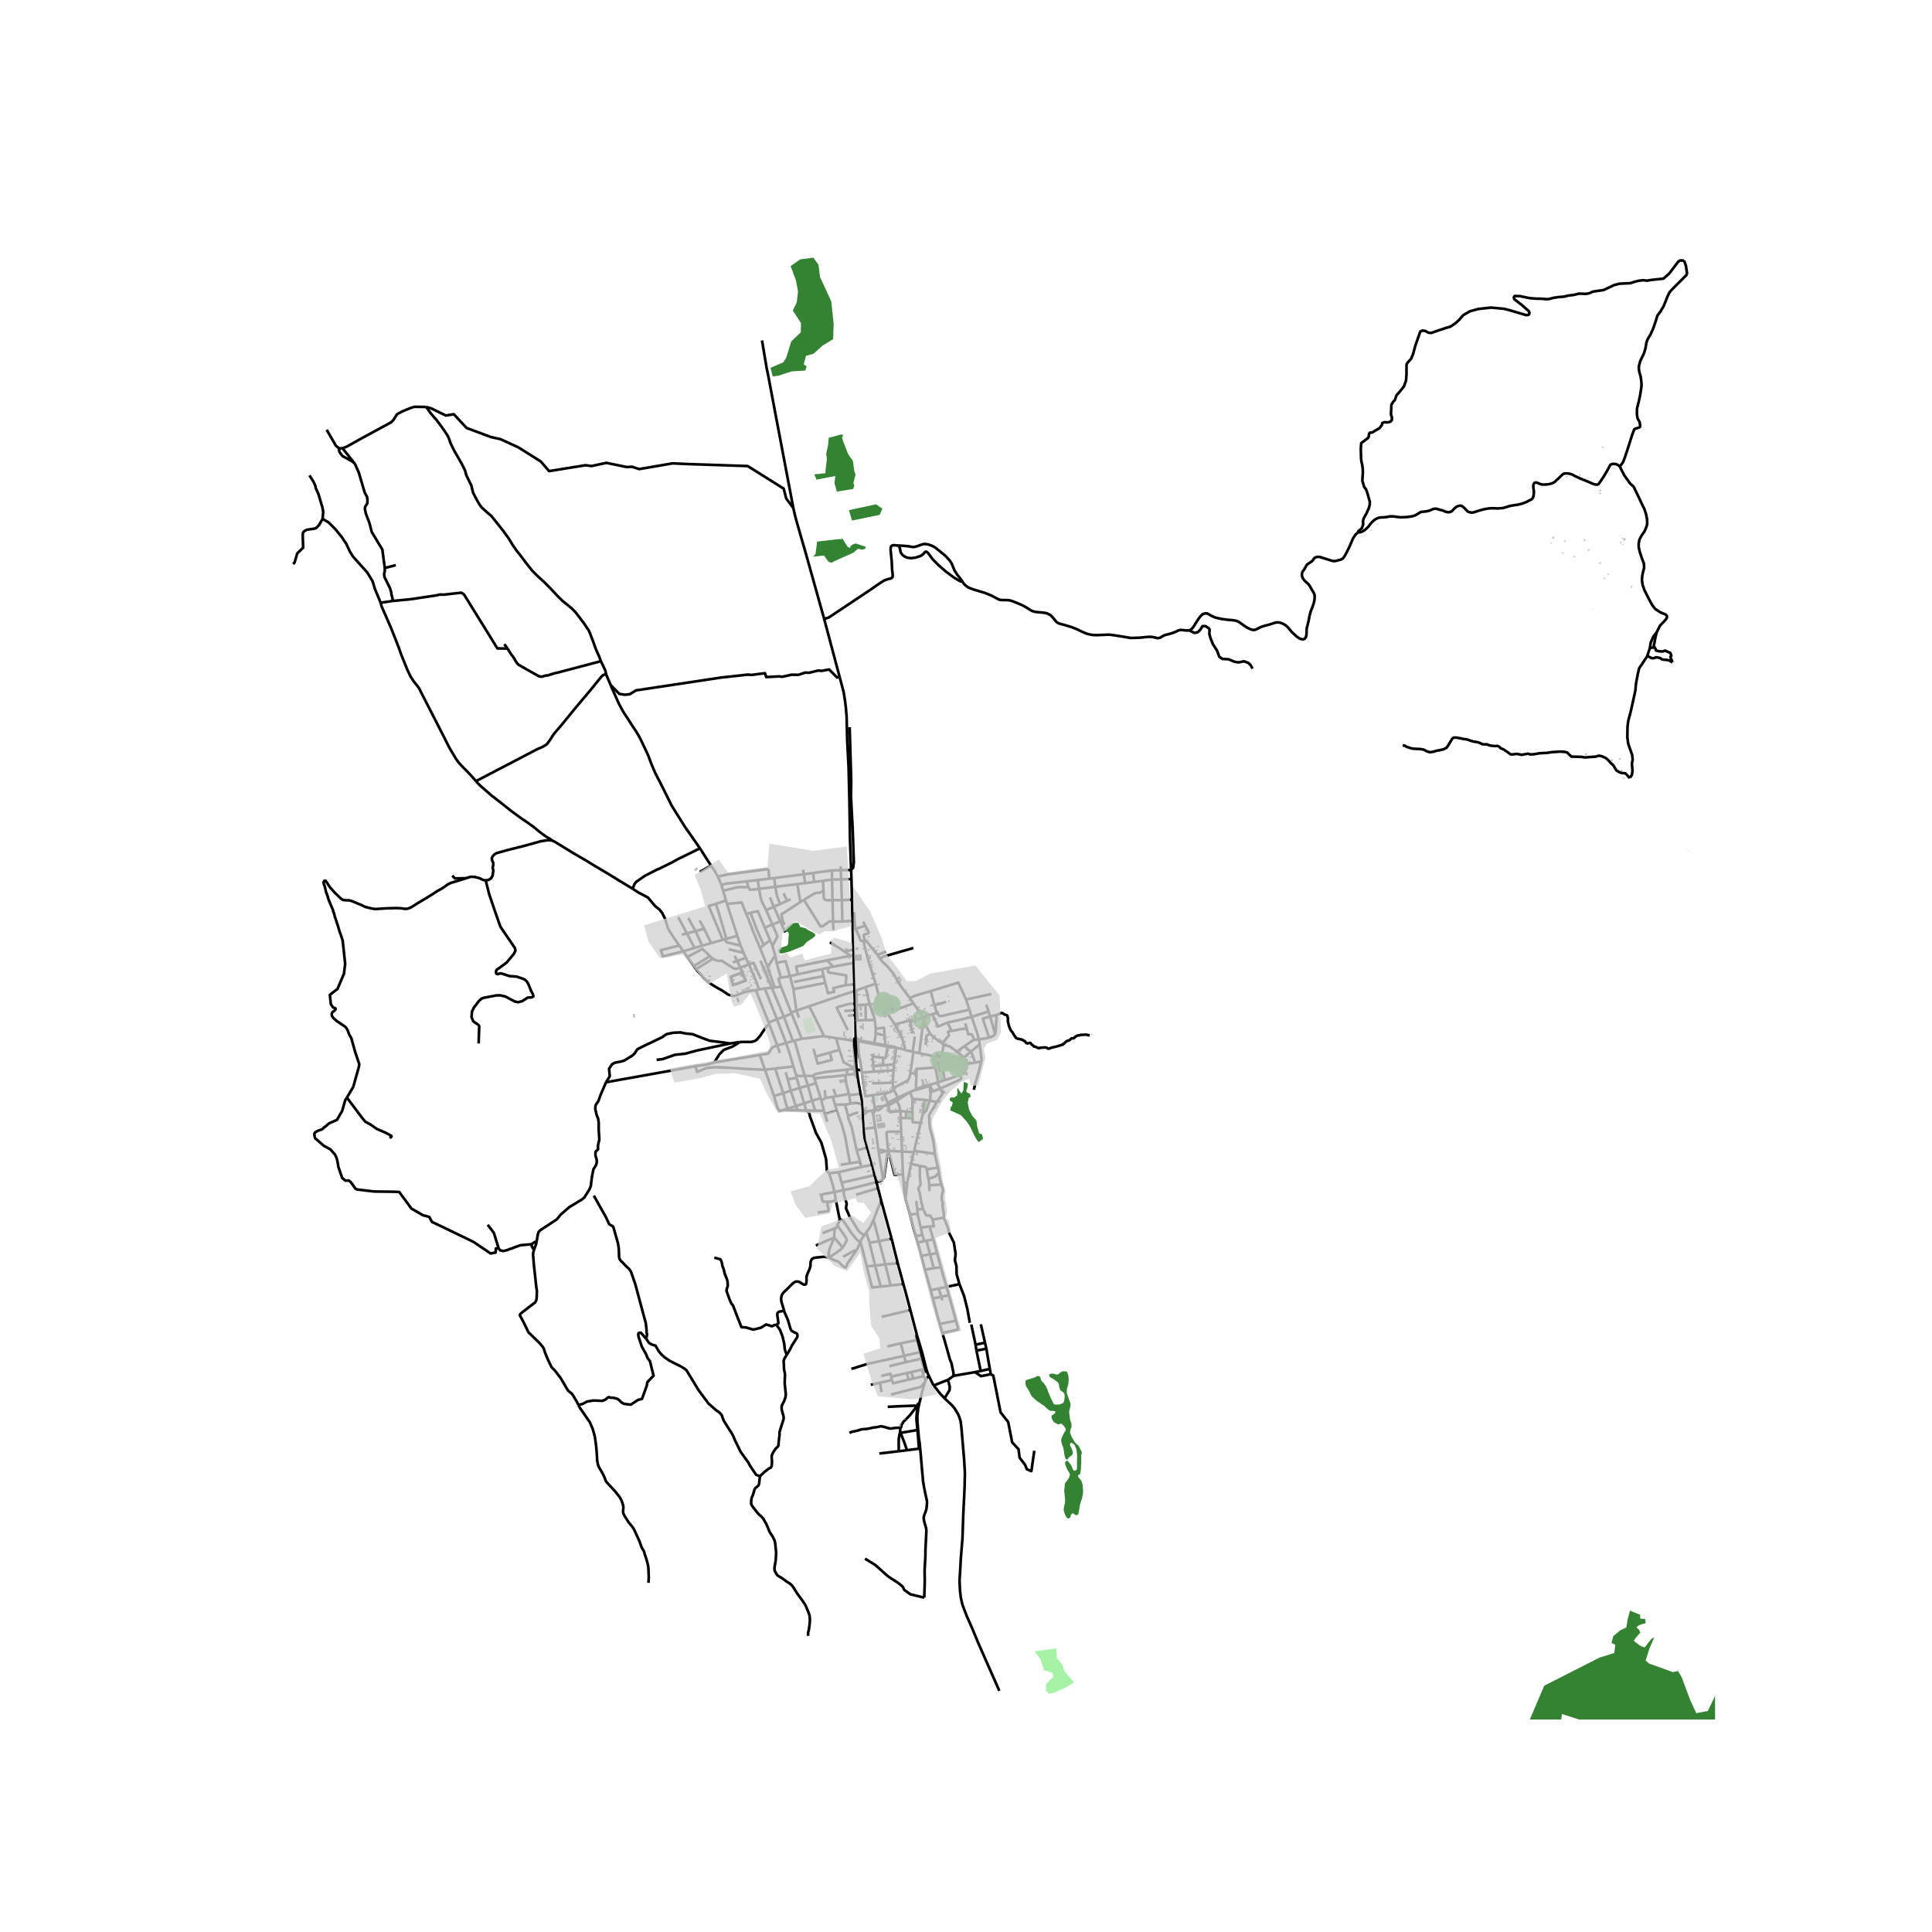 <svg xmlns="http://www.w3.org/2000/svg" xmlns:xlink="http://www.w3.org/1999/xlink" width="960" height="960" viewBox="0 0 720 720"><defs><style>*{stroke-linejoin:round;stroke-linecap:butt}</style></defs><g id="figure_1"><path id="patch_1" d="M0 720h720V0H0z" style="fill:#fff"/><g id="axes_1"><path id="patch_2" d="M98.843 640.8h540.314V86.4H98.843z" style="fill:#fff"/><g id="LineCollection_1"><path d="m317.316 327.603-.127-3.377M317.316 327.603l-3.834.106M317.51 335.289l-.013-.55-.181-7.136M347.974 516.351l1.139 1.41 1.034 1.343 1.862 2.006M372.43 630.138l-4.123-9.356-3.714-8.418-2.2-5.335-2.095-4.753-.87-2.229-.758-2.04-.58-2.479-.338-2.84-.162-3.742.193-2.926.29-5.24.613-7.501.29-8.709.5-10.355.112-5.398-.322-5.351-.942-10.992-.336-2.82-.59-1.864-.452-.973-.743-1.194-.563-.892-.867-1.028-2.764-2.593" clip-path="url(#pb2e8fd3989)" style="fill:none;stroke:#000"/><path d="m353.287 514.233.677 2.636-.096 1.192-1.86 3.049M352.112 402.507l-1.51-7.825M352.112 402.507l-2.411.772M357.688 400.608l-1.209.455-2.71.95-1.657.494M350.602 394.682l5.346 1.444M350.602 394.682l-2.572-.846M350.602 394.682l1.14-5.343M348.03 393.836l.584 3.987M342.588 392.495l4.785 1.02.657.32M342.588 392.495l-2.18-.463M342.588 392.495l1.603-12.766M325.726 388.726l-5.092-.943-.484-.112-.234-.115M326.317 385.084l-.041 1.221-.55 2.42M325.726 388.726l4.209.778M340.409 392.032l-1.164 7.957M340.409 392.032l-.335-.078M358.061 398.264l-.014.884-.053.581-.306.879" clip-path="url(#pb2e8fd3989)" style="fill:none;stroke:#000"/><path d="m350.373 405.686 3.972-1.789 2.44-1.062 1.08-.565.419-.377-.309-.829-.287-.456M359.903 397.5l-.089.611-.128.228-.428.047-1.197-.122M355.948 396.126l.568.613.624.432.52.463.401.63M318.395 388.39l.511.126M318.532 398.144l.084-1.676-.106-2.215-.213-2.133-.12-2.006-.05-.832.268-.891M318.193 387.363l-.057.385.106.33.153.313M317.272 387.74l.703.306.201.165.219.18M318.193 387.363l-.414.217-.507.16M318.9 386.838l-.4.149-.307.376M321.168 398.943l-.612-3.656-.473-2.257-.276-2.899.042-1.532.077-.506M319.926 388.093l.024-.313-.034-.224M319.926 388.093l.455-.02 2.175.434 5.653 1.066 1.701.315" clip-path="url(#pb2e8fd3989)" style="fill:none;stroke:#000"/><path d="m318.906 388.516.435-.101.585-.322M311.598 386.884l1.982.275 3.692.581M326.078 413.14l-.817-5.017M326.078 413.14l-.83.634M326.078 413.14l.344-.26M340.9 406.259l.715-.123M340.9 406.259l-1.763.698M340.9 406.259l.552-.435M329.998 411.93l1.521-.172M329.998 411.93l-.788.289M331.063 412.374l-.516-.264-.549-.18M329.998 411.93l.898-.933M325.247 413.774l-.592.11M325.247 413.774h.645l.317-.031M329.21 412.219l-1.03.08h-.184M328.245 413.177l.4-.4.565-.558M322.166 413.876l-.693-.513M322.166 413.876l-.357.047-.18.056-.134.056" clip-path="url(#pb2e8fd3989)" style="fill:none;stroke:#000"/><path d="m323.462 414.133-.761-.076-.535-.181M339.137 406.957l-4.522 2.097M339.137 406.957l.937 2.576M339.137 406.957l-4.172 2.743M334.122 410.242l-.43-.71M334.122 410.242l.843-.542M335.508 414.027l-.193-1.032-.193-.88-.516-1.034-.484-.84M334.122 410.242l-2.603 1.516M331.52 411.758l-.457.616M330.896 410.997l.428.594.195.167M324.655 413.883l-.298.056-.895.194M323.462 414.133l-.794.583M321.473 413.363l-.192-1.801M321.473 413.363l.022.672M321.55 415.76l.345-.354.368-.306.405-.384M321.523 414.868l.191.075.295.046.276-.093.383-.18M321.55 415.76l.385 4.968M321.523 414.868l.017.492.01.4M328.245 413.177l.066-.323-.012-.263-.303-.292M326.737 413.718l.55-.022.507-.173.45-.346M349.701 403.279l-.502.2M348.614 397.823l.517 2.774.289 1.59.281 1.092M325.598 399.352l-4.35.39M325.598 399.352l7.38-.499M325.598 399.352l-.127-2.057M330.306 394.408l-.452-.095M329.264 407.476l-1.968.372-2.035.275" clip-path="url(#pb2e8fd3989)" style="fill:none;stroke:#000"/><path d="m321.249 399.743.354 2.7.432 3.175.405 2.899 2.821-.394M321.249 399.743l-.08-.8M332.697 403.44l.164 2.121M332.978 398.853l-.107 1.562-.084 1.65-.09 1.375M325.019 403.708l3.779-.07 3.899-.198M325.47 397.295l3.722-.292M325.47 397.295l-.289-3.578M332.978 398.853l.21-2.204M325.116 392.744l.065.973M334.615 409.054l.35.646M334.615 409.054l-1.552-3.028M334.615 409.054l-.922.477M341.534 400.012l-2.29-.023M341.452 405.824l-.028-.32-.065-.628.033-1.004.097-1.79.045-2.07M348.614 397.823l-7.092.508.012 1.681M325.181 393.717l3.847.491M329.264 407.476l1.631-.265M329.264 407.476l.202.436M332.861 405.561l.202.465M339.245 399.99l-.334 1.636-.646 1.053-5.404 2.882M329.854 394.313l-.826-.105M330.804 390.053l-.692 3.727-.258.533M333.187 396.649l-3.995.354M333.187 396.649l.83-6.188M330.875 389.668l-.94-.164M330.875 389.668l-.071.385M334.018 390.46l-.52-.327-2.623-.465M334.018 390.46l2.96.643M330.804 390.053l2.512.394.702.014M341.452 405.824l.163.312M346.347 404.345l-.786.082-4.109 1.397M321.168 398.943l-1.939-.428M329.192 397.003l-.164-2.795M319.23 398.515l-.698-.371M319.23 398.515l.488 3.471M318.906 388.516l.147 7.403.14 2.292.036.304M306.921 386.11l4.677.774M298.798 387.133l5.156-.628 2.967-.395M301.574 375.012l1.51 2.972 3.759 7.573.078.553M295.498 387.943l.6-.147M295.498 387.943l-2.558.758M295.498 387.943l-3.378-9.068M298.798 387.133l-2.7.663M298.798 387.133l-3.756-9.343M281.695 369.025l1.152-.28M286.488 381.03l-.406-.904-4.387-11.1M259.417 361.14l.595.816 1.225 1.223 1.192 1.475 1.725 1.507 1.144.738 1.233.808 2.49 1.381 1.566 1.026.79.534 1.515.47.923-.006.978-.276 1.287-.591 1.374-.515 2.601-.58 1.64-.125M290.684 392.452l-1.064-2.827M292.94 388.7l-3.32.925M292.94 388.7l-3.385-8.848M295.687 397.438l-1.526-5.162-1.221-3.575M289.555 379.852l-3.067 1.177M289.555 379.852l2.565-.977M289.555 379.852l-4.54-11.486M227.558 255.28l.544 1.276 2.466 5.54 1.563 2.934 2.917 4.52 2.224 3.359 1.21 2.073 2.654 5.593.666 1.563.934 2.542 1.333 3.114 1.128 2.291.344.56 4.834 9.698 4.834 7.721 5.636 8.073M265 322.579l-1.27-1.922-2.885-4.52M235.8 331.23l.618-1.678.644-.879 3.223-2.26 4.641-2.385.548-.19 4.964-2.448 2.385-1.318 1.838-.879 6.184-3.056M285.015 368.366l-2.168.38M285.015 368.366l2.65-.227M270.95 336.883l-.383-1.286M278.107 340.64l-1.709-4.332-5.448.575M274.816 348.758l-1.545-4.655-2.321-7.22M277.062 354.988l-1.035-2.56M277.062 354.988l.885 1.964M271.558 353.755l5.06 1.24.444-.007M336.78 440.753l-.265-3.184M336.78 440.753l1.296.074M337.484 446.767l-.46-2.356-.244-3.658M336.142 429.152l-.303-7.417M336.142 429.152l.373 8.417M336.142 429.152l4.426.229M336.142 429.152l-5.036-.259M335.663 416.667l-.155-2.64M335.663 416.667l.176 5.068M335.663 416.667l2.005-.02M338.076 440.827l-.592 5.94M338.076 440.827l1.452-7.071M339.158 452.6l-.491-1.645-1.183-4.188M346.347 404.345l.415 2.759M346.347 404.345l2.852-.866M346.347 404.345l1.398 2.318M341.615 406.136l1.89-.558 2.319-.685.523-.548M346.762 407.104l.983-.44M346.482 410.135l.225-.793.055-2.238M344.58 409.885l-4.506-.352M344.58 409.885l1.902.25M344.58 409.885l-.52 4.21M340.568 429.38l.116-.497M340.568 429.38l-1.04 4.376M346.482 410.135l2.625.565M344.877 414.285l.366-.49.279-.806.96-2.854M327.52 429.73l1.353 8.367.129 1.208" clip-path="url(#pb2e8fd3989)" style="fill:none;stroke:#000"/><path d="m326.629 440.538 1.32-.3.79-.471.263-.462M331.293 429.592l-.6.406-1.224 8.772-.467.535M325.44 415.437l-.289-.91-.279-.434-.217-.21M326.629 440.538l-.714-2.603M326.629 440.538l.564 2.249M314.459 443.506l3.145-.664 9.025-2.304M327.292 428.311l.228 1.418M327.292 428.311l2.932.668M326.134 420.157l.6 3.802.558 4.352M305.393 445.3l.673-.128M325.44 415.437l.694 4.72M326.21 413.743l-.334.548-.28.461-.155.685M326.21 413.743l.235-.014.292-.01M330.895 407.21l-1.43.702M333.063 406.026l-.273.34-.774.47-1.12.375M312.818 391.245l-1.22-4.361M312.818 391.245l-3.565 1.025M318.225 397.98l-.508-.27-3.352-1.883-1.547-4.582M301.574 375.012l-4.792 1.606M318.452 369.382l-4.581 1.432-12.297 4.198M318.452 369.382l.604-.275M318.452 369.382l-.092-2.56M318.58 374.036l-.019-.574-.109-4.08M318.114 359.04l.018-2.943M310.485 360.229l6.802-1.224.827.036M318.36 366.821l-.176-5.169-.07-2.611M291.035 367.636l3.816 9.694M291.035 367.636l-2.343.409M291.034 364.386l-.681.18-.274.299.956 2.771M297.315 363.092l9.012-1.92M297.315 363.092l-2.925.685M308.21 357.903l-11.52 2.325.625 2.864M310.485 360.229l-2.02.485M310.485 360.229l-2.275-2.326M295.042 377.79l-2.922 1.085M295.042 377.79l-.19-.46M340.074 391.954l-2.418-.558-.678-.293M333.46 381.758l.95 1.65.942 1.577.702 1.57 1.16 3.86-.236.688M321.81 350.6l.582-.003M326.33 366.599l-2.5-7.813-1.709-6.467-.31-1.72M318.83 346.174l.821 1.633.504 1.217.516 1.412.339.22.8-.056M333.46 381.758l-2.997-4.437M333.46 381.758l5.615-1.474M327.053 355.921l.838 1.295M327.053 355.921l3.084-1.326M322.392 350.597l.337.08.58.534 3.744 4.71M340.428 373.913l-1.412-1.998M344.038 379.006l-.467-.636-3.143-4.457M330.463 377.321l5.22-1.647 4.745-1.76M339.016 371.915l-3.648-4.906-2.438-4.168-2.192-2.668-1.913-1.796-.934-1.16M340.395 353.284l-10.024 2.888-.58.094-1.9.95M326.33 366.599l-3.813 1.277M330.463 377.321l-1.594-2.523-.76-1.347-1.778-6.852M344.038 379.006l.153.723M344.038 379.006l3.365-1.058M339.075 380.284l4.06-.788.903-.49M346.657 385.227l-.67-1.059-.95-2.165-.846-2.274M318.83 346.174l3.634-1.203M318.306 339.926l.057.73.234 4.456.232 1.062M317.763 345.673l.592.115.474.386M317.763 345.673l-.063-2.485" clip-path="url(#pb2e8fd3989)" style="fill:none;stroke:#000"/><path d="m318.031 353.918-.127-2.742-.14-5.503M292.12 378.875l-4.454-10.736M287.666 368.14l-4.268-10.12M287.666 368.14l1.026-.095M322.517 367.876l-3.46 1.23M324.1 374.311l-.516-2.109-.327-1.756-.74-2.57M286.488 381.03l.208.793M288.692 368.045 286 360.169M286 360.169l-2.759-6.927M288.954 356.27l-.458.36-2.014 3.125-.483.414M283.241 353.242l1.38-1.052M278.107 340.64l.723 1.625 1.849 4.876 2.562 6.101M288.954 356.27l.443 2.536M288.954 356.27l-1.11-3.822M291.034 364.386l-1.637-5.58M291.034 364.386l3.356-.609M287.844 352.448l-.85-2.064M287.855 344.537l1.73 3.967.087.618-1.224 2.32-.604 1.006M350.373 405.686l-1.174-2.207M350.373 405.686l-2.628.977M350.373 405.686l.952 1.802M351.741 389.339l-.624-.514M356.624 391.882l-2.61-1.86-2.273-.683M360.121 396.495l-.218 1.004M360.121 396.495l3.218-.468M359.203 394.094l.531.738.307.8.08.863M351.117 388.825l-1.97-1.4-1.193-.832-1.297-1.366M344.994 389.397l.25-3.249.15-.243 1.263-.678M355.948 396.126l.769.1 3.186 1.273M359.203 394.094l-2.579-2.212M359.203 394.094l2.54-2.116M356.624 391.882l2.743-1.977M340.154 385.165l-.516-2.024-.563-2.857M330.224 428.979l-2.704.75M330.224 428.979l.882-.086M339.528 433.756l3.304.722M328.387 447.416l-1.194-4.629M328.387 447.416l3.896 14.244M325.545 454.606l1.7-4.427 1.142-2.763M322.024 460.442l.824-1.157M320.608 462.928l.442-1.142.974-1.344M314.459 443.506l-.01 1.683 1.096 3.358-.29 1.695 1.385 3.17 3.385 5.397 1.999 1.633M325.545 454.606l2.088 7.939M322.848 459.285l1.4-1.919 1.297-2.76M324.028 463.149l-.134-.542-1.046-3.322M319.068 466.027l.564-.914.426-.905.274-.675.276-.605" clip-path="url(#pb2e8fd3989)" style="fill:none;stroke:#000"/><path d="m312.955 454.36 1.357.629 1.58 2.4 1.192 1.805 1.837 2.338.967.926.72.47M323.016 471.955l-1.765-7.026-.643-2.001M327.633 462.545l2.288 8.63M327.633 462.545l4.65-.885M327.633 462.545l-3.605.604M329.92 471.175l2 7.906M329.92 471.175l4.634-.38M329.92 471.175l-3.787.475M331.92 479.08l-3.677.385M336.677 478.57l-1.06.085-3.698.426M326.133 471.65l2.11 7.815M326.133 471.65l-2.105-8.501M326.133 471.65l-3.117.305M323.016 471.955l1.973 7.851 3.254-.34M336.677 478.57l-2.123-7.776M339.259 488.23l-1.554-5.893-1.028-3.767M334.554 470.794l-2.271-9.134M341.321 460.711l.664 2.346M339.158 452.6l1.379 5.494.784 2.617M343.731 460.152l-.604.158-1.806.401M343.731 460.152l.705 2.398M343.145 457.525l.432 1.91.154.717M341.923 452.343l1.222 5.182M341.895 450.889l.019.716.009.738M339.158 452.6l1.34-.13 1.425-.127M341.895 450.889l-.434-3.34M343.923 450.433l-.94.164-1.088.292M342.832 434.478l-.065 3.41.284 3.64-.813 1.404.572 1.916.576 3.422.463 1.388.074.775M347.589 454.523l-.882-1.473-1.55-.107-1.234-2.51M351.677 453.777l-4.088.746M350.855 441.449l.62 2.118-.505 1.965v1.507l.432 1.508-.144.947.504 2.945-.085 1.338M357.514 478.423l-1.004-3.545-.064-3.013-.58-2.197.258-2.448-.645-4.142-1.736-3.52-.468-2.034-1.598-3.747M345.368 435.768l-.339-.865-2.197-.425M346.416 457.047l1.596-.047-.423-2.477M340.684 428.883l7.687 1.092M340.684 428.883l2.429-10.46M349.107 410.7l-2.886 4.962.131 1.426.022 1.682.174 1.682.722 2.512.509 2.036.314 2.177.278 2.798M349.587 435.12l-.677-2.555-.539-2.59M349.937 437.398l-.35-2.278M350.855 441.449l-.7-2.39-.218-1.661M345.978 439.236l1.292-.33 1.354-.501.757-.863.556-.144M349.587 435.12l-4.219.648M349.107 410.7l2.218-3.212M340.047 416.698l.059 1.538 3.007.187" clip-path="url(#pb2e8fd3989)" style="fill:none;stroke:#000"/><path d="m343.891 415.256-.421 1.694-.357 1.473M340.074 409.533l-.03 4.895M333.693 409.531l-2.404 1.213-.393.253M330.896 410.997l-1.43-3.085M323.168 427.665l-3.903 1.054M321.935 420.728l.109 2.146.247 1.798.389 1.188.488 1.805M324.955 434.003l-.998-3.374-.79-2.964M316 415.85l.279 1.372 1.116 2.77 1.87 8.727M320.5 432.95l-.177-.684-1.058-3.547M327.193 442.787l-8.142 2.453M346.86 480.838l.796 3.06M346.86 480.838l2.965-.63M344.695 473.175l.773 2.714 1.278 4.514.114.435M352.748 479.588l4.223-.896.543-.269M361.423 492.958l-.923-5.149-1.188-4.734-1.798-4.652M361.971 493.617l1.598 7.514M331.293 429.592l2.1 8.236 3.122-.259M331.106 428.893l.187.7M335.839 421.735l-4.826.012-.45.11-.21.424.204 1.993.18 2.388.369 2.231M326.134 420.157l-4.199.57M318.647 400.22l.305.787.766.98M320.721 407.657l-.654-3.52-.35-2.15M318.647 400.22l-.35-1.86M318.647 400.22l-2.847.347M318.225 397.98l.307.164M318.225 397.98l.072.38M318.9 386.838l.004 1.19.001.299.001.19M318.808 380.328l.046 3.81.046 2.7M319.916 387.556l-.244-.378-.39-.26-.382-.08M315.493 398.62l1.781-.197 1.023-.063M302.98 401.008l.45.622M302.98 401.008l-3.088-.132M315.493 398.62l-7.641.842-3.628.713-.824.326-.42.507M303.43 401.63l.658 2.072M314.99 400.666l-4.241.518-4.544.386-2.195.267-.58-.207M295.687 397.438l-6.811.772M295.687 397.438l.969 3.085M296.656 400.523l.22 1.17M299.892 400.876l-1.299.15-1.157-.117-.78-.386M299.892 400.876l1.188 3.694" clip-path="url(#pb2e8fd3989)" style="fill:none;stroke:#000"/><path d="m296.098 387.796 1.813 6.232.976 3.534 1.005 3.314M303.995 393.78l5.258-1.51M309.253 392.27l.756 2.75-2.417.611-2.901.754-.696-2.604M303.995 393.78l-.878-2.934M285.086 398.64l3.79-.43M285.086 398.64l3.353 9.828M285.086 398.64l-1.957-5.467M259.186 397.347l.562 2.115 3.613-1.456 1.611-.198 2.06-.07 2.482.07 3.555.212 4.701.311 3.976.198 3.34.11M275.52 388.357l1.211-.063h3.241l1.189-.28.828-.491 1.368-1.613 1.765-2.63.396-.526.409-.555.769-.376M289.62 389.625l-.149-.395-.15-.527-1.941-5.116-.684-1.764M294.39 363.777l-1.618-5.563-3.375.592M294.39 363.777l1.3 4.863M286.994 350.384l-2.008-4.667M286.994 350.384l-2.374 1.806M279.692 340.161l2.416 6.406 2.512 5.623M279.692 340.161l-1.585.479M284.986 345.717l-2.579-6.15-2.715.594M284.986 345.717l2.869-1.18M287.855 344.537l2.984-1.21M287.855 344.537l-2.328-5.354M291.618 342.841l-.78.485M291.618 342.841l.743 1.81M298.283 336.152l-7.075 4.613.41 2.076M279.13 359.39l-3.245 1.175M283.596 364.944l-2.748-6.089-1.718.536M277.947 356.952l.502 1.111.68 1.328" clip-path="url(#pb2e8fd3989)" style="fill:none;stroke:#000"/><path d="m282.847 368.746-.866-2.595-.588-1.435-.753-1.63-1.51-3.695M275.885 360.565l-1.225-2.463M275.885 360.565l.649 1.927M265.66 357.317l1.498.675 1.048.11.838-.079.709.55 3.754 2.377.905.099 1.473-.484M273.795 356.195l.865 1.907M274.66 358.102l3.287-1.15M274.66 358.102l-1.571.565M343.891 415.256l.358-.406.628-.565M343.891 415.256l.169-1.162M340.047 416.698l-.004-2.27M340.047 416.698l-2.38-.05M340.043 414.428l-2.396-.172M335.508 414.027l2.14.229M331.063 412.374l.555 2.087 3.89-.434M327.996 412.3h-.3l-.535.1-.45.252-.29.228M326.422 412.88l-.09.346.147.262.258.23M321.523 414.868l-.028-.833M307.11 230.544l5.82 21.838M334.918 203.312l-.889-.046-.974-.1-.581.122-.266.212-.193.298-.113.51.018.818.393 4.016.161 3.233.213 1.867-.04.725-.278.39-.438.247-.85.17-.863.29-.742.274-1.825 1.165-3.518 2.44-15.21 10.142-.8.292-1.013.167" clip-path="url(#pb2e8fd3989)" style="fill:none;stroke:#000"/><path d="m295.642 189.304.66 2.92.742 2.715 3.433 11.927 6.633 23.678M295.642 189.304l-1.222-6.443-5.551-29.233-2.607-13.795-.527-2.485-1.76-10.464M345.115 513.989l.1-.212.917-1.066M341.74 497.647l1.935 6.512 1.555 6.135.515 1.57.387.847M347.974 516.351l-.363-.604-.995-2.079-.484-.957M342.154 532.866l-.243.044M344.44 595.387l.193-5.994-.056-4.322.282-4.967.032-2.651.306-6.135.033-1.13-.17-.95-.58-2.024-.217-.988-.04-.675.241-.965.508-1.295.322-1.207.161-1.805.008-.714-.113-.636-.572-2.612-.443-2.26-.33-1.945-.161-1.946-.282-2.95-.161-1.95-.299-3.471-.225-2.409-.161-1.694-.24-1.476-.322-3.35M342.674 522.765l-.472 2.044-.347 2.973.057 2.26.242 2.824" clip-path="url(#pb2e8fd3989)" style="fill:none;stroke:#000"/><path d="m322.378 580.864 1.998 1.255 1.902 1.161 3.932 3.546 1.289 1.004 3.062 1.977 1.45 1.13.516.565.483 1.035 2.321 1.632 5.11 1.218M365.664 395.559l-.805 3.483-1.464 4.869-.44 2.212M365.664 395.559l-2.325.468M365.08 389.216l.74 5.634-.156.709M365.08 389.216l-3.337 2.762M365.08 389.216l-.215-1.86M364.865 387.357l-1.738.158M362.1 378.937l2.064 6.09.7 2.33M368.582 386.668l-.683.196-3.034.493M359.367 389.905l2.376 2.073M363.127 387.515l-.342.032-3.418 2.358M363.34 396.027l-.033-.356-1.055-2.927-.509-.766M506.11 198.393l.774-.033.833-.259.935-.612 1.064-.95 1.144-1.46.585-.627.745-.69 1.08-.644 1.095-.282 1.128-.024 1.459-.157.843-.196.784-.04.86.04.937.149 1.627.18 1.11-.047 1.171-.055 1.677-.22.73-.164.695-.251.943-.502.682-.471.64-.307 1.297-.133.931-.126.995-.29 1.128-.487.529-.125.615-.031.66.149.927.298.53.102.477.134.895.408.677.164.48.063.56-.07.716-.323.879-.957.886-.73.713-.286.694-.106.6.172.83.66.74.785.573.596.733.267.83.15.658-.134.768-.236 1.427-.455 1.237-.346 1.317-.274 1.225-.173 1.394-.03 1.635.078 1.845-.142 1.355-.384 1.172-.377 1.285-.243 1.926-.283 1.555-.408 1.515-.572.935-.519.89-.392.39-.4.304-.51.164-.722.105-1.366-.242-1.632.008-.644.207-.627.244-.314.352-.157.353.044.713.239.63.282.471.149.568.078.765-.015 1.273-.078.802-.197.793-.235.851-.503.597-.596.518-.44 1.354-1.31.513-.463.362-.212.503-.11.677.008.698.055.6.133.89.338.818.487 1.998.886 3.037 1.256 1.765.769.516.156.416.08h.443l.397-.075.29-.24 1.948-2.876 1.59-2.742.347-.73.19-.377.264-.337.324-.22.415-.079.587-.046.685.085.73.299.726.542" clip-path="url(#pb2e8fd3989)" style="fill:none;stroke:#000"/><path d="m617.396 235.64.44-.88.786-1.598 1.259-1.302 1.1-1.206.275-.708-.157-.632-.61-.42-1.611-.633-1.985-1.282-1.12-1.417-1.101-2.01-1.809-3.56-.707-1.972-.255-1.9.118-1.588.17-.758.203-.907.334-1.245-.098-1.607-.727-1.915-.806-2.431-.393-1.742-.02-1.264.295-1.55.727-1.455 1.101-1.55.63-1.398.412-1.302-.02-1.818-.413-2.067-.59-1.8-1.08-2.201-1.062-2.278-1.395-2.872-.453-.976-1.376-1.244-2.142-3.025-1.224-2.368-.458-.961M628.766 102.21l-5.67 5.678-.918 1.068-.709 1.428-.79 2.025-.757 1.804-1.128 1.868-1.128 1.554-.693 2.245-.87 2.526-.952 2.135-.95 1.538-.597 1.413-.37 2.229-.5 1.774-1.483 3.123-.467 1.82-.032.88.145 1.192.532 1.852.274 2.182.048 1.209-.21 1.522-.386 2.37-.452 2.025-.628 2.527-.052 1.31.02.997.242 1.46.774 1.364.19 1.418-.042.252-.16.194-.226.142-1.463.443-.21.122-.164.238-.689 1.825-1.924 6.018-.865 2.564-.639 1.678-1 1.381-.233.195M614.882 241.422l-.958 2.964M617.396 235.64l-1.31 1.714-.923 2.182-.281 1.886M616.456 241.31l-.188.006-1.386.106M607.435 289.927l.11-.3.59-.785.256-1.493-.236-2.719.295-1.531-.195-1.792-.884-2.47-.589-1.708-.32-2.355.06-3.867.268-2.199.983-3.732.943-4.25.767-3.54.177-2.26.727-3.905.491-2.01.905-1.32 1.729-2.604.412-.701M623.255 246.81l-.355-.142-.757-.502-.774-.22-1.015-.062-1.032-.158-.612-.502-1.193-.25h-.564l-.274.219-.725.125-.838-.22-1.192-.712M443.164 234.929l.725-.361.443-.424.427-.55.484-.753.692-1.13.984-1.475.757-.895.612-.502.839-.25.777.028.738.426 1.015.565 1.16.502 2.353.55 2.385.314 2.144.187.853.142.903.33.838.55.806.58 1.434 1.02 1.402.69.79.251.628.048.548-.118.475-.228 1.281-.643 1.435-.518 2.015-.518 1.644-.55.982-.25 1 .03.854.236.821.377.838.534.71.659 1.45 1.742 1.885 1.742 1.113.753 1.112.282.725-.25.386-.565.258-.88.032-1.145.065-1.302.668-2.637.371-2.04.484-1.79.612-1.49.484-1.413.233-1.083.09-.832.007-.91-.185-.722-.822-1.444-.806-1.397-.58-.816-.846-.706-.67-.676-.579-.831-.242-.737v-.817l.193-.769.608-.792 1.012-1.766.588-.447.556-.37.548-.352.58-.558.493-.788.587-.294.66-.173.79.032 1.627.524 2.79.878.95.183.886-.142.983-.282.742-.189.722-.445.696-.983 1.563-3.044 1.471-3.441.882-1.331.982-.877M627.605 97.093l-1.482-.031-.698.45-3.352 4.427-2.143 1.9-4.384.47-1.789.283-1.466-.173-1.692.236-1.363.338-1.65.54-4.03.19-2.063.533-2.739 1.303-1.112.518-4.013.596-1.467.659-1.273.188-2.417-.094-2.16.518-1.676.172-1.804.44-2.063.157-2.063.314-1.514.44-1.027.02-1.918-.174h-1.676l-2.627-.22-3.48-.737-1.983-.047-.306.486.161.754.322.204 2.37 1.82 2.723 2.386.226.487-.113.69-.419.252-.758.031-5.978-1.773-2.224-.566-4.867-.454-4.641.518-3.143.847-2.498 1.444-1.611 1.82-1.338 1.225-1.95 1.303-1.66.455-3.69 1.24-1.65.592-1.138-.09-1.016-.597-1.128-.203-.854.376-1.842 5.255-.854 3.17-.726 1.726-1.385 1.523-.323.596-.016 3.751-.161 2.23-.79 2.181-1.691 2.15-1.129 1.224-.531 1.68-.694.769-.628 1.02-.161 3.673.387 1.13-.08.926-.372.471-.403.22-.783.165-1.199-.071-.773.298-.146.737-.918 1.21-2.03 1.145-.516.392-1.032.142-.306.408-.097 1.004-.273.534-2.546 1.93-.146 2.135.097 3.563.113 1.067.29 1.209.21 1.475.048 1.428-.187 3.116.686 2.346.661.832.354.863 1.08 3.767-.032 1.114-.3 1.248-.892 1.97-1.096 2.009-.242 1.051.113 1.005-.532 1.522-1.354 1.146-.044.382M329.935 389.504l-.265-3.65M329.935 389.504l-.025.384M326.374 383.378l-.057 1.706M326 380.108l.12 1.116.254 2.154M329.67 385.854l-.207-2.851-3.089.375M324.1 374.311l-1.588.095M326 380.108l-.254-.992-1.646-4.805M319.056 369.107l.25 5.491M319.506 380.29l-.2-5.692M319.506 380.29l-.698.038M322.658 380.184l-1.022.024-2.13.082M330.804 390.053l-.894-.165M344.877 414.285l-.482-.02-.335-.17M318.808 380.328l-.076-2.053M326 380.108l-3.342.076M337.647 414.256l.02 2.391M312.072 456.64l.194-.49.467-.8.222-.99" clip-path="url(#pb2e8fd3989)" style="fill:none;stroke:#000"/><path d="m311.476 447.127 1.085 5.53.394 1.704M265 322.579l-4.215 2.371M267.473 326.678l-1.068-1.972-1.405-2.127M627.605 97.093l.678 1.915.483 3.202M256.14 356.68l-1.419-2.198M256.14 356.68l2.457 3.341M264.596 356.344l-1.144-1.114-1.676-1.6-5.637 3.05M264.596 356.344l1.063.973M264.596 356.344l-5.999 3.677M259.417 361.14l-.436-.597-.384-.522M265.66 357.317l-6.243 3.824M269.366 350.24l-4.326 1.24M269.366 350.24l.822-.22M266.737 336.866l-2.611.77 5.24 12.603M274.816 348.758l-4.12 1.123M276.027 352.428l-.678-1.922-.341-1.024-.192-.724M270.188 350.02l.5 1.083 5.339 1.325M270.188 350.02l.508-.139M276.534 362.492l1.373 2.954-4.754 1.648-.74-3.107 4.12-1.495" clip-path="url(#pb2e8fd3989)" style="fill:none;stroke:#000"/><path d="m276.534 362.492-4.122 1.495.741 3.107 4.754-1.648-1.373-2.954M308.3 418.033l-.902-2.872M307.398 415.161l-.314-1.212M307.398 415.161l4.42-1.466M311.19 411.729l.27.937.358 1.03M316.802 433.513l-.784-3.937-1.077-6.176-1.16-4.065-1.963-5.64M310.606 405.808l.968 2.736M311.574 408.544l-1.242.214M316.323 407.58l-1.898.472-2.851.492M307.689 409.166l2.643-.408M307.689 409.166l-1.6.95M307.552 406.255l-.161.566.298 2.345M310.332 408.758l.858 2.97M304.772 451.897l3.884-.596.16-.487-.322-1.177-.128-.8.241-.926" clip-path="url(#pb2e8fd3989)" style="fill:none;stroke:#000"/><path d="m311.476 447.127-.629.36-.87.236-1.37.188M306.066 445.172l.245 1.507.322 1.099 1.974.133M304.046 464.168l6.834-2.981M310.88 461.187l3.116 3.7M308.93 468.656l-.13-1.475.355-1.757 1.725-4.237M311.476 457.656l-.306.392-.226.8-.016 1.067-.048 1.272M312.072 456.64l2.176 3.134 1.16 1.742.13.738-.952 1.883-.59.75M308.93 468.656l2.933-1.961 1.611-1.146.522-.662M306.528 459.555l4.948-1.899M311.476 457.656l.435-.612.16-.405" clip-path="url(#pb2e8fd3989)" style="fill:none;stroke:#000"/><path d="m319.068 466.027-.331.535-.974 1.501-1.38 2.045-.644.816-.16.597-.291.627-.29.22-.653-.354-.774-.659-.887-.988-.692-.346-1-.36-1.643-.77-.42-.235" clip-path="url(#pb2e8fd3989)" style="fill:none;stroke:#000"/><path d="m292.205 488.469-.261-.975-.694-2.212-.144-.989.048-.87.242-.887.563-.809 1.604-1.545 1.837-1.852.596-.486.557-.228.652-.055.782.22 1.096.714.491.235h.452l.281-.125.186-.447.088-1.122-.016-.934.073-.66.31-.807.77-1.734.298-1.02.056-1.483.218-.699.314-.541.58-.321.766-.18 3.126-.289.387.017 1.467.271M310.97 444.241l3.489-.735M310.97 444.241l-4.904.93M310.97 444.241l.506 2.886M308.97 437.248l1.33 4.088.67 2.905M325.915 437.935l-12.272 2.813M324.955 434.003l.155.523.805 3.409M313.643 440.748l-1.064-3.908M313.643 440.748l.816 2.758M344.436 462.55l.805-.168M344.436 462.55l-2.451.507M346.416 457.047l-3.271.478M346.416 457.047l1.402 4.802M350.634 472.274l-2.639.324M350.634 472.274l-1.414-5.215M352.748 479.588l-1.223-4.025-.891-3.29M344.695 473.175l-1.343-5.16M344.695 473.175l3.3-.577M346.595 467.432l2.625-.373M346.595 467.432l-3.243.584M346.595 467.432l-1.354-5.05M346.595 467.432l1.4 5.166M341.985 463.057l.695 2.366.672 2.593M345.241 462.382l2.577-.533M351.178 484.618l-.386-1.349M350.792 483.27l-.967-3.061M350.792 483.27l2.82-.567M350.792 483.27l-3.136.628M349.825 480.209l2.923-.62M353.612 482.703l2.631 9.49M353.612 482.703l-.864-3.115M350.239 493.411l-.14-.487-.86-2.943-1.583-6.083M356.243 492.193l-6.004 1.218M351.215 496.78l5.926-1.35-.898-3.237M350.239 493.411l.976 3.368" clip-path="url(#pb2e8fd3989)" style="fill:none;stroke:#000"/><path d="m355.382 512.727-.063-1.16-.749-3.599-.54-1.266-1.665-5.957-1.15-3.966M349.22 467.059l-1.402-5.21M345.368 435.768l.2 1.026.284 1.9.126.542M346.285 441.732l-.078-1.515-.23-.981M346.4 443.944l-.115-2.212M322.658 380.184l-.146-5.778M322.512 374.406l-3.206.192M318.598 374.646l.067 1.81M318.598 374.646l-.019-.61M318.598 374.646l.708-.048M367.531 374.37l.903 2.606M368.434 376.976l.564 1.873M362.1 378.937l4.61-1.459 1.724-.502M353.108 381.072l1.5 3.135M362.1 378.937l-4.963 1.272-4.029.863" clip-path="url(#pb2e8fd3989)" style="fill:none;stroke:#000"/><path d="m347.403 377.948 2.176 4.614 3.53-1.49M360.021 372.487l9.382-2.059M346.841 369.33l10.314-3.139 2.866 6.296M361.263 376.281l-.548-1.737-.694-2.057M362.1 378.937l-.837-2.656M368.998 378.85l1.831 6.34M368.998 378.85l2.305-.603M368.582 386.668l-2.324-7.04 1.563-.47 1.177-.309M371.303 378.247l.032 1.82-.097 1.099-.193 3.452-.216.573M368.582 386.668l.964-.277 1.08-.659.203-.541M406.13 385.783h-.723l-.444-.199-1.277.054-.926.018-.296.145-1.018.144-.611.325-.444.469-.223.18-.888.072-.778.72-.888.235-.76.613-.295.36-.408.163-.037.198-.889.27-.814.27-1.314.343-1.093.217-.98.396-.5.018-.611-.432h-.5l-1.166.054-.819.101-.403.135-.566-.274-.68-.317-.455-.037-.193-.282-.58-.408-.548-.66-.354-.063-.58.252-.58-.126-.452-.596-1.128-.69-.806-.19-.773-.156-.58-.189-.774-1.067-.613-1.067-.741-.91-.633-1.58-.35-1.544-.029-1.338-.168-.779-.309-.356-.49-.081-.59-.287-.393-.356-.407-.081-1.016.432-.934.345M349.941 377.282l-.822.188M349.12 377.47l-1.717.478M349.12 377.47l-.86-2.867M361.263 376.281l-10.554 2.386-.47-.001-.438-.315-.682-.88M321.658 343.496l.806 1.475M322.392 350.597l-.5-1.754-.036-.348.25-.204 1.47-.474.11-.235.01-.278-1.232-2.333M318.031 353.918l.101 2.18M318.031 353.918l-3.351.668M314.68 354.586l2.391 1.638M309.274 351.154l4.11 2.543 1.296.889M318.132 356.097l-.333.001-.728.126M308.21 357.903l6.156-1.209 2.705-.47M293.337 335.724l-1.323-2.852M293.337 335.724l1.336-.593M293.337 335.724l-2.635 1.167M292.595 347.49l-1.756-4.164M286.954 334.41l1.399 3.52M290.839 343.326l-2.486-5.395M288.353 337.93l2.349-1.04M288.353 337.93l-2.826 1.253M288.951 330.492l.469 2.788.306 1.036.976 2.575M288.951 330.492l-.434-3.254M288.951 330.492l8.164-1.023M288.951 330.492l-6.061.76M282.393 327.96l.497 3.291M282.393 327.96l4.297-.507M278.27 328.44l1.722-.198 2.401-.283M285.527 339.183l-1.232-2.435-.565-1.318-.284-1.029-.556-3.15M278.898 330.63l.516.942 1.375-.058 2.1-.263M298.283 336.152l1.305-.797M298.283 336.152l-1.168-6.683M297.115 329.47l2.948-.37M299.299 324.099l.238 1.705M299.537 325.804l.526 3.296M299.537 325.804l3.452-.45M299.537 325.804l-11.02 1.434M300.063 329.1l3.392-.425M303.455 328.675l-.466-3.32M303.455 328.675l3.264-.41M317.51 335.289l-3.772.172M317.7 343.188l-.076-2.98-.115-4.92M310.45 343.465l-.193-8.004M310.45 343.465l.131 3.141M310.45 343.465l3.481-.063M299.588 335.355l6.126 9.807.774.063 2.74-1.883 1.223.123M310.257 335.461h3.48M310.257 335.461l-.177-7.658M306.874 331.905l.112 2.615.209.549.387.314.854.125 1.821-.047M313.931 343.402l-.193-7.94M313.931 343.402l3.769-.214M313.738 335.461l-.256-7.752M313.482 327.709l-.147-3.4M313.482 327.709l-3.402.094M313.335 324.31l-.032-1.482M313.335 324.31l3.854-.084M313.335 324.31l-3.32.071M310.08 327.803l-.065-3.422M310.08 327.803l-3.36.463M306.72 328.266l.154 3.639M270.567 335.597l-3.83 1.27M270.567 335.597l-1.08-3.634M270.696 349.881l-2.912-10.018-1.047-2.997M253.12 352.373l1.601 2.11M254.721 354.482l-7.661 1.914-.403-1.161-.395-1.146 6.858-1.716M235.8 331.23l2.084 1.347 3.66 1.962.623.775 1 1.193.923 1.092 1.064.88.612.47.999 1.255 1.064 2.135.548 1.883.451 1.413.462 1.01 1.483 2.291 2.347 3.437M258.82 353.262l-4.099 1.22M258.82 353.262l2.865-.821M258.82 353.262l-2.831-5.41M255.989 347.852l-3.216-6.02M255.989 347.852l-1.879.51M255.989 347.852l3.22-.872M261.685 352.44l3.355-.96M261.685 352.44l-2.476-5.46M259.209 346.98l-2.714-4.88M259.209 346.98l3.185-.863M260.718 343.01l1.676 3.107M265.04 351.48l-2.646-5.363M315.654 273.017l.075 3.03.518 10.071.3 12.478.236 14.793.406 10.837M316.7 273.001l.424 14.566.097 3.547-.097 5.65.645 12.084.435 12.539-.258 1.993-.757.846M310.015 324.381l-7.026.974M288.517 327.238l-1.827.215M443.164 234.929l-.855.046-1.192-.125-1.128-.094-.774.157-.87.424-1.24.518-1.934.564-.919.205-.725.329-.661.392-.548.322-.476.118h-.62l-.838-.204-1.047-.22-1.37-.031-1.418.14-1.644.174-2.288.078-1.048.032-.983-.126-2.08-.36-2.593-.409-2.45-.345-2.143.078-2.724.11-.726-.032-.82-.047-.872-.156-.902-.22-1.176-.44-1.16-.518-1.37-.69-2.225-.895-2.352-.706-2.24-.612-.629-.314-.516-.376-.354-.471-.548-.69-.612-.692-.677-.628-.758-.407-.725-.299-1.112-.188-1.74-.157-1.306-.125-.87-.251-.693-.314-.87-.55-1.499-.926-1.37-.675-1.756-.721-1.692-.66-1.032-.251-1.37-.063h-.87l-.725-.015-.773-.188-.726-.393-.967-.486-1.385-.723-2.16-.862-2.256-.691-2.192-.644-1.563-.628-.564-.345-.516-.393-.516-.486-.435-.502-.329-.65M334.918 203.312l1.69.086 2.047.188.998.205.702.07.653-.102.515-.11 2.466-.863.854-.047 1.064.157 1.514.534 1.113.611 3.77 3.092 1.564 1.68.79 1.177 1.063 2.62 1.015 1.586.838 1.02 1.073 1.406" clip-path="url(#pb2e8fd3989)" style="fill:none;stroke:#000"/><path d="m334.918 203.312.433 1.012.306 1.538.612.895.726.565.95.47 1.515.22 1.676-.188 2.031-.675 1.015-.753.483-.644.517-.204.644.487.725.957.967 1.366 2.45 2.448 2.546 2.197 2.82 2.103 1.886 1.177.854.44.573-.101M466.773 249.18l-.677-1.288-.838-.816-1.611-.628-2.16.408-1.483-.25-2.127-.911-2.256-.126-1.225-.816-.838-2.291-1.547-2.417-.387-.973-.483-1.193-.451-1.663.096-1.57-.258-.47-1.289-.848h-1.096l-.87 1.412-.87.848-1.257.282-1.982-.941M522.726 277.782l.862.117.58.408.862.283 1.088.345.959.11 2.2.095 1.345.235 1.314.706 1.063.259 1.193-.204 1.257-.385 1.104-.188 1.386-.306 1.185-.635.7-1.005.63-1.098.789-1.287.54-.354.886-.007 1.547.266 1.338.298 1.015.095 1.571.533.87.26 1.104.187.91.181.62.251.75.385.774.086 1-.024.765.322.838.204.628.055.87.07.774-.07.742.33.378.486 1.281.557.814.589.91.596.75.597h1.128l1.16-.189 1.95.369 1.209-.251 1.088-.173.943.283 1.538-.126 1.886-.337 2.691-.118 1.83-.29 3.207-.204 1.748.149.806.228.572.643.999.879.959.008 1.216.015 1.531.055 1.225.212 1.749-.157 2.337-.15 1.2-.367.959.203 1.467.612.91.738 1.177 1.31.79.668.338.549.83 1.397 1.087.667.863.321 1.41.118.846.84.451.635.417.265M321.007 434.914l3.345-.718.603-.193M311.19 411.729l3.653-.108M320.721 407.657l.336 1.81.224 2.095M316.99 411.302l1.91-.355 2.38.615M316 415.85l-.298-1.468-.859-2.76M316.99 411.302l-1.635.304-.512.015M158.847 151.662l.825 1.166.801 1.146 1.278 1.499.837.918 1.833 2.448 1.177 1.664 1.023 1.543.56 1.063.363.957.35 1.083 1.322 2.7 2.804 4.881 1.29 2.59.467 1.758 1.096 2.275.773 1.507.226 1.051.5 1.853 1.143 2.197 1.064 1.867.919 1.287 2.127 1.915 1.515 1.287 2.208 2.763 2.159 2.715 2.015 2.794 1.579 2.574 1.289 1.867 1.918 2.433 1.74 2.323 2.353 2.95 1.692 1.71 2.707 2.481 2.289 2.307 2.675 2.857 1.902 1.883 2.143 1.695 1.467 1.255 1.16 1.193 1.58 2.04 1.788 2.402 1.58 2.338.419.942 1.128 2.92 1.192 3.31 1.129 2.496.692 1.836M225.894 251.33l-.274-1.35-1.676-3.58M189.135 241.69l1.482 2.323.548.66 1.515 2.479.58.597 7.542 4.268 1.064.188 1.676-.502.387.063 2.965-.941.773-.126 16.277-4.298M225.894 251.33l1.664 3.95" clip-path="url(#pb2e8fd3989)" style="fill:none;stroke:#000"/><path d="m177.385 291.104 19.243-10.034 3.626-1.9 1.918-.815 1.596-.958 1.192-1.616 1.402-2.213 2.788-3.249 5.415-6.623 5.48-6.513 4.125-5.085.644-.534.347-.133.733-.102M173.664 327.288l-3.094.973-2.611.8-1.193.596-1.869 1.335-2.353 1.334-1.434.972-1.87 1.162-3.529 2.103-.765.494-1.628 1.02-1.184.518-1.016.134-1.103-.158-.944-.11-1.619-.047-3.65.103-3.957.259-1.37-.213-2.441-.603-1.184-.605-2.088-.871-1.723-.714-1.056-.267-.87.016-.887-.062-.773-.244-.573-.494-2.079-2.001-1.772-1.97-1.918-2.88M129.28 409.045l2.387-4.062 2.03-7.22.194-1.16-1.484-4.41-1.481-5.29-.776-1.332-.676-1.82-.708-1.023-3.289-2.241-1.191-1.055-.548-.754-.13-.859.129-.376.227-.303.74-.533.386-.514-.096-.345-.903-.314-.804-1.208-.355-3.483 2.837-2.198 2.417-5.656.451-3.704-.935-8.664-.806-2.511-.257-.534-.903-3.076-.193-.346v-.25l-.838-2.418-.129-.753-.451-1.13v-.283l-1.547-3.64-.387-1.131v-.251l-.322-.69v-.252l-.258-.502-.58-2.323-.516-1.558.596-1.004M181.013 328.104l-1.064-.204-1.144-.597-1.853-.486-1.548-.079-1.74.55" clip-path="url(#pb2e8fd3989)" style="fill:none;stroke:#000"/><path d="m168.539 326.3 1.031 1.066 4.094-.078M205.758 313.219l-1.684-.118-.919.172-1.547.22-6.253 1.742-6.704 1.68-3.707 1.066-.652.393-.677.753-.346.636.104.8.427.973.024.8-.217 1.036.25 1.005-.282 1.938-.532.973-.87.596-1.16.22" clip-path="url(#pb2e8fd3989)" style="fill:none;stroke:#000"/><path d="m178.368 388.866.227-6.421-.322-.502-1.87-1.3-.677-1.569.161-2.028.709-1.549 1.901-2.479.967-.848.904-.335 4.673-.889h1.482l1.87.45 3.481 1.852 1.224.24 1.515-.376 1.998-1.318 1.613-.116.515-.313-.064-.691-.709-1.319-1.064-2.614-.548-.933-.548-.565-.71-.416-2.578-.879-2.61-.18-3.224-1.043-.677.156-.643.165-.292-.133-.16-.157-.064-.307v-.376l.065-.314.096-.189.193-.258.516-.37.548-.344 2.578-1.922 2.676-3.227.58-1.193-.194-.915-5.446-8.021-2.386-6.843-1.804-5.335-1.257-5.038M177.385 291.104l.525.606 1.209 1.232 3.594 3.116.048.07 3.86 3.005 4.093 3.249 3.24 2.37 2.948 2.008 2.385 1.743 1.757 1.49 2.458 1.797 1.176.648 1.08.78M235.8 331.23l-.736-.474-3.159-1.867-4.947-3.045-5.915-3.516-1.901-1.192-5.431-3.17-6.737-4.127-1.216-.62M158.847 151.662l1.892.554 5.415 2.637 2.965-.502 4.77 5.148 9.09 3.39 3.48.754 6.705 3.076 8.38 5.273 3.094 3.579 13.601-2.197 2.192.313 5.543-1.192 7.607 1.569 1.934-.126 2.707.88 12.442-2.135 5.35.25 22.626.754 13.408 8.413.967 3.704 2.627 3.5M283.13 393.173l3.181-.523 1.547-2.323 1.762-.702M299.588 335.355l3.836-2.342.816-.26 1.266-.064 1.368-.784M294.851 377.33l1.931-.712M259.186 397.347l-33.34 5.974M266.167 395.968l-3.034.84-3.37.431-.577.108M266.167 395.968l16.962-2.795M275.52 388.357l-.61.513-1.854 1.128-3.35 1.272-1.56 1.58-1.979 3.118M271.606 388.98l.712-.151 3.202-.472M271.606 388.98l-11.801 2.495-4.466 1.21-3.835.411-4.529 1.6-2.275.267" clip-path="url(#pb2e8fd3989)" style="fill:none;stroke:#000"/><path d="m225.846 403.32 1.39-2.204-.253-2.83 1.117-1.682.99-.554 2.106-.41 1.391-.37 3.223-1.99.78-.78.842-1.394 1.98-1.067 3.792-1.764 3.792-1.867.611-.533.927-.513 2.36-.493 2.717-.122 1.79.39 2.676.266 4.003 1.56 2.38.881 5.604.718 1.494.237.048.18M268.865 329.87l.622 2.093M278.27 328.44l-7.849.904-1.556.527M267.473 326.678l.34.626.945 2.204.107.363M341.646 524.023l-.864-.171-1.676.063-4.698.188-3.593.18" clip-path="url(#pb2e8fd3989)" style="fill:none;stroke:#000"/><path d="m341.911 532.91-.219-2.288-.153-1.568-.008-.793.193-2.267.057-1.946-.135-.025" clip-path="url(#pb2e8fd3989)" style="fill:none;stroke:#000"/><path d="m335.504 532.035.387-.251.048-.526.113-.408.37-.51.218-.44.596-.564.444-.431.346-.4.5-.472.524-.557 1.458-1.898.991-1.334.147-.221M342.674 522.765l-.676.584-.217.471-.135.203M338.01 540.461l4.311-.565.086-.106.007-.245v-.508l-.083-.782-.047-1.062-.373-4.283" clip-path="url(#pb2e8fd3989)" style="fill:none;stroke:#000"/><path d="m335.601 533.953.262.004 1.063-.184 1.954-.338 1.753-.294 1.278-.23M327.7 541.67l7.15-.832M335.601 533.953l-.21-.004" clip-path="url(#pb2e8fd3989)" style="fill:none;stroke:#000"/><path d="m338.01 540.461-1.128-3.248-1.28-3.26M338.01 540.461l-3.16.377M335.391 533.95l-.201.776-.258 1.538.008.815-.024 1.122.032.903-.008.902-.09.832M335.391 533.95l.048-.244.057-.667.016-.847-.008-.157M316.6 534.06l.38-.26.756-.282.694-.11 1.33-.314.958-.33.959-.156 1.345-.087 1.443-.282.926-.22 1.137-.133 1.829-.369 1.58.369.796.259 1.121.25.886-.133 1.12-.157.653-.023.991-.047M344.658 515.137l-.925 3.222-.83 3.42-.229.986M283.301 550.13l-.104.338-.085.435-.221 2.071-.238.597-.588.573-.548.384-.242.4-.153.393-.548 1.867-.41.902-.203.957-.024 1.036.009.431.217.495 2.007 2.659.692.746.83.713.693.745 1.153 2.001.314.706 1.015 2.409 1.16 1.789.67 1.428.184.91.363 3.452-.144 2.824-.404 2.346-.104.934.128.674.404.855.442.683.46.447 1.24.706 1.886 1.373 1.33.824.588.533.58.777 1.467 2.338 1.998 2.722.943 1.428 1.015 2.275.596 1.648.121.815.016 1.617-.12 1.161-.25 1.828-.258.98-.044.589.02.69" clip-path="url(#pb2e8fd3989)" style="fill:none;stroke:#000"/><path d="m293.18 504.933-.841 1.36-.218.557-.097.541.089.832.04 1.326.04.934.25.988.097.91-.12 3.225.096.785.225 2.024.097 1.137-.08 1.005-.532 1.56-.855 1.657-.08.698.008.721.242.957.491 1.813.016.824-.387 1.216-.918 2.871-.242.91-.008 1.185-.257 2.016-.097 1.028v.557l-.21.471-.798.769-.588.8-.612 1.028-.226.565-.137.588.049.808.088 1.295-.12 1.373-.13.349-.076.2-.181.138-.774.419-.701.553-.83.608-.83.847-.52.404-.242.346M240.865 498.98l.999 1.482 1.128.644 1.322.397 1.16 2.066.935 1.099 1.225 1.134 1.869 1.287 4.32 2.197 1.288.78.742.627 4.448 7.316 3.706 5.017 2.707 2.385 1.564 1.14.822 1.057v.223l.58 1.538 2.385 3.826.451.596.902 1.726.452 1.164.999 2.036 1.128 2.326 2.901 4.016.58 1.13 2.353 3.483 1.47.459M215.542 523.548l.586 1.167.612.84 1.797 2.643 1.257 1.774 1.088 2.533.806 2.911.5 3.625.29 3.68.04 1.435.338 1.726.484 1.17.58.878.79 1.436.652 1.404.314.902.226.479.572.651 2.74 2.958 1.74 2.18.718 1.343.459 1.396.193 1.02-.097 1.122-.015.824.128.454.435.887 1.572 2.432 1.24 1.499.54.777.315.611 1.064 2.33.83 1.781.62 1.852.379.816.415.612.257.498.214.851.628 1.844.451 1.6.307 1.53.073 1.209.088 2.533-.097 2.119M198.981 465.887l-1.145-2.174M199.95 462.835l-.115.65-.854 2.402" clip-path="url(#pb2e8fd3989)" style="fill:none;stroke:#000"/><path d="m215.542 523.548-.655-1.305-1.539-2.558-.523-.549-.548-.408-.557-.486-.709-1.146-1.941-3.318-.47-.63-1.158-1.56-.758-.956-.78-.753-.412-.487-1.298-2.715-1.096-2.636-.37-1.302-.435-.753-.91-1.122-1.089-1.115-2.707-2.62-.556-.533-.29-.495-1.426-2.973-1.49-2.762-.098-.298.122-.275.306-.369 2.328-1.804 2.893-2.205.435-.753.17-.714.112-2.824-.225-1.429-.903-8.285-.322-4.002.145-.862.193-.66M199.95 462.835l.498-2.817.242-.863.66-.691 4.915-3.217 1.29-.863 1.337-1.68 3.256-2.84 4.754-2.87.886-.77 1.821-2.856.58-1.428.37-3.154.581-2.997.983-1.585.258-.91v-1.099l-.468-1.553-.016-.91.097-.565.87-.816.017-.44-.049-.722.097-.722.435-1.835-.242-3.484v-2.762l-.21-1.491-.564-1.365-.515-2.307.064-1.02.226-.612.855-1.209.853-2.353 2.015-4.708M616.456 241.31l-.131-.716.258-1.161.257-1.46.29-1.286.266-1.046" clip-path="url(#pb2e8fd3989)" style="fill:none;stroke:#000"/><path d="m623.255 246.81-.259-.864-.274-.455-.209-.69.355-.44-.161-.502-.274-.597-.822-.298-1.032-.502-1.08.33-1.289-.095-1.08-.282-.177-.663-.322-.447-.175.005M316.7 273.001l-1.046.016M316.7 273.001l-.06-2.007M312.93 252.382l1.471 5.515.49 3.108.324 2.558.178 2.198.112 1.227.15 6.029M318.36 366.821l-3.17.312M307.562 366.283l.989 3.863 2.353-.533-.355-1.381 4.642-1.1" clip-path="url(#pb2e8fd3989)" style="fill:none;stroke:#000"/><path d="m308.465 360.714.183 1.476.338.243 6.397 1.06-.192 3.64M308.465 360.714l-2.138.458M306.914 363.75l.648 2.533M306.914 363.75l-.587-2.578M306.914 363.75l-11.03 2.19M307.562 366.283l-11.871 2.357M295.69 368.64l1.092 7.978M296.782 376.618l.971 2.644M360.346 383.564l.5 1.898h1.305l.976 2.053M359.734 381.398l.612 2.166M354.609 384.207l4.448-.847 1.289.204M351.117 388.825l2.541-3.001-.37-1.319 1.32-.298M315.948 383.91l-4.158-8.381 1.048-.424 3.513-.973 2.228-.096M346.841 369.33l1.419 5.273M339.016 371.915l2.523-1.016 5.302-1.569M351.904 406.479l-.5.313.143.303-.222.393M308.97 437.248l3.61-.408M300.46 413.821l1.129.955.225 1.162 2.321 6.37 1.934 3.453 1.773 6.12.322 4.457.806.91M321.007 434.914l-2.98.64-5.448 1.286M321.007 434.914l-.507-1.964M329.67 385.854l-3.353-.77M340.943 386.278l-.596 4.034-.273 1.642M288.439 408.468l3.433-1.094M292.035 413.594l-1.566.43-.693-1.115-1.337-4.44M297.994 405.424l-3.278 1.045M297.994 405.424l3.086-.854M297.994 405.424l1.692 5.762M297.994 405.424l-1.119-3.73M301.08 404.57l3.008-.868M301.08 404.57l1.55 5.636M304.088 403.702l1.759 5.541M303.81 413.885l-1.18-3.68M303.81 413.885l-3.35-.064M303.81 413.885l3.274.064M313.288 434.079l3.514-.566M320.5 432.95l-3.698.563M319.831 414.526 316 415.849M346.285 441.732l4.57-.283M369.242 512.13l.934.534 2.708 13.683 2.836 3.577 1.483 7.595 2.385 2.573.386 3.138 2.063 2.7.645 1.631 1.676.69 1.096-7.594M185.814 465.188l.58.785 1.225.251 1.612-.408.709-.345 1.063-.283.226-.156 2.74-.973 3.867-.346M199.95 462.835h-.599l-1.193.784-.322.094M141.852 224.614l4.287-.628M177.385 291.104l-1.183-1.363-1.74-1.891-2.031-2.048-1.515-1.633-1.128-1.585-.75-1.295-1.587-2.675-.717-1.42-3.287-6.468-7.413-14.47-1.773-2.23-1.257-1.914-1.129-2.355-2.481-6.121-.806-2.354-2.836-7.22-3.513-8.005-.387-1.443" clip-path="url(#pb2e8fd3989)" style="fill:none;stroke:#000"/><path d="m120.225 193.38 2.288 1.35 2.45 2.48 2.32 2.825 1.773 2.667 1.353 2.889 1.193 1.883 3.836 4.27 1.45 1.632 1.966 3.264.87 2.857 2.128 5.117M365.47 510.922l-1.579-7.61M365.47 510.922l3.413-.778M365.47 510.922l-2.127.44M365.535 493.52l1.547 6.863M369.242 512.13l-.359-1.986M363.343 511.362l2.257 1.49 3.642-.722M363.343 511.362l-7.96 1.365M355.382 512.727l-2.095 1.506M353.287 514.233l-2.836 1.098-2.477 1.02M314.175 468.382l4.125-2.292.768-.063M306.089 410.115l.995 3.834M305.847 409.243l.085.269.157.603M316.323 407.58l.14.558M314.99 400.666l.426 3.298.907 3.617M315.493 398.62l.307 1.947M315.8 400.567l-.81.099M316.99 411.302l-.527-3.164M316.463 408.138l4.258-.48M300.46 413.821l-.774-2.635M300.46 413.821l-3.223-.062M318.732 378.275l-.067-1.819M318.732 378.275l-2.752.236M318.665 376.456l-3.99.312M352.627 373.348l-4.367 1.255M278.27 328.44l.628 2.19M269.487 331.963l5.575-1.364 3.836.032M267.473 326.678l4.012-.85 14.375-1.883.58.377.25 3.13M227.558 255.28l3.251 3.316 2.031.314 1.837-.189 2.385-1.444 31.619-4.77 10.056-1.1 1.29.126 5.06-.659.45 1.444 4.932-.251.999.157 3.545-.785 2.514.063 2.58-.848 1.417.063 3.514-.848 1.095.158 2.869-.534 2.9 2.95 1.029-.061M126.413 167.106l-1.257-1.015-3.417-5.933M240.865 498.98l-2.03-2.322-.774.11-.226.525.13.879 1.256 3.766 1.45 2.51.71 1.726.838 1.098.838 3.39.516 2.002-2.289 2.385-.29 1.475-1.74 4.801-1.483.377-2.675 1.757-1.193-.119-1.418-.188-1.096-.66-.548-.627-.741-.565-1.644-.407h-.742l-.902-.22-.354.188-.87.753-1.096.44-3.32-.126-2.353.37-1.837.973-1.44.277" clip-path="url(#pb2e8fd3989)" style="fill:none;stroke:#000"/><path d="m221.3 445.574 4.545 8.097 1.16 2.51.645.44.645.314.29.376 1.74 6.089.29 2.008.097 3.075.161.69.613.88.58.439 1.096 1.224 1.32 1.224.678 1.036 1.58 4.55 3.352 12.459.58 2.165.322 2.887-.097.314.242.856-.274 1.774M127.638 167.043l4.673 5.87M127.638 167.043l-1.225.063M158.847 151.662l-4.457-.063-1.096.345-3.062 1.224-1.934 1.005-.419.314-1.257 2.009-.806.847-11.893 6.467-4.545 2.574-1.74.66M289.405 493.778l-.612-.026-1.096.497-2.192-.66-1.966 1.224-2.804.696-2.772-.816-1.644-.093-1.45-3.64-1.708-4.488-.58-.628-.677-1.537-1.096-3.013-.064-.571.483-1.5-.097-1.67-.258-.934-.837-2.072-.323-1.537-.451-1.074-.194-1.154-.29-.918-.322-.565-2.256-.62M120.225 193.38l-1.386 2.354-.935.973-.677.283-2.868.439-.806.408-.516.502-.161.409-.064.627.16 4.74-2.191 2.104-1 3.421-.547.565M187.942 240.057l1.193 1.633M147.492 210.613l-4.093 1.068M143.399 211.68v1.13l-.258 1.162.129 1.036 2.063 4.175.515 1.726v.534l.29 1.036.194.785-.193.722M189.135 241.69l-3.771-.044-12.442-20.12-1.031-.648-6.382.722-1.483-.031-1.804.376-9.283 1.382-6.8.659M143.399 211.68l-.903-6.854-3.932-6.529-.934-3.504-1.257-3.297-.387-1.726.096-.91.806-1.288.064-1.223-.16-1.162-.87-1.601-2.192-7.408-1.419-3.265M126.413 167.106l-.129.376.258 1.036 1.063 1.413 3.933 2.198.773.784M293.18 504.933l1.181-1.912.846-1.741 1.611-2.464.347-.66.032-.54-.072-.377-.282-.338-.951-.431-.798-.447-.298-.361-.258-.612-.918-3.193-1.274-2.857-.141-.531" clip-path="url(#pb2e8fd3989)" style="fill:none;stroke:#000"/><path d="m289.405 493.778.322-.308.355-.283-.129-1.23-.257-1.594v-.947l.257-.314.387-.282.87-.158.995-.193M129.28 409.045l-.58.847-1.193 4.112-1.901 3.326-2.998 1.318-1.289 1.16-.45.252-.839.816-1.45.471-1.064.596-.387.565.113.989.21.706 3.223 2.793 2.417 1.318 1.74 1.914.549 1.193.354 1.223.387 2.291 1.418 4.08 1.225.973 1.224-.063.87.785 1.516 2.165.386.283.58.157 6.124.722 7.542.093 1.775.086 4.544 6.182 4.287 2.48 2.352.627 1 1.852 9.54 4.582 5.963 2.887 6.35 4.3 1.901-.345.064-1.507 1.031-.086M181.753 456.432l2.32 3.076 1.741 5.68M289.405 493.778l1.257 1.794.967 2.48.645 2.823.193 2.071.712 1.987M116.97 179.756l-1.644-2.605M120.225 193.38l.225-2.606-.29-1.663-1.45-4.866-1.096-2.51v-.41l-.645-1.569" clip-path="url(#pb2e8fd3989)" style="fill:none;stroke:#000"/><path d="m129.28 409.045 5.737 7.626 1.129 1.35 1.998 1.098 2.224 1.569 3.448 1.506 2.031 1.098.064.315-.709.533M367.59 502.637l.766 4.55.527 2.957M367.082 500.383l.508 2.254M367.082 500.383l-3.513.748M363.569 501.13l.322 2.182M363.891 503.312l3.7-.675M327.97 515.3l.564 3.484M327.97 515.3l4.432-.989M327.97 515.3l-3.449.768M332.136 513.017l-.298-1.044-3.417.8M332.136 513.017l.137.777.129.517" clip-path="url(#pb2e8fd3989)" style="fill:none;stroke:#000"/><path d="m338.645 514.148-5.84 1.363-.403-1.2M339.259 488.23l2.482 9.417M339.259 488.23l-10.725 2.497M341.8 499.402l-6.11 1.21M341.74 497.647l-.346.251.406 1.504M342.87 503.914l-.17-.736-.355-1.757-.545-2.019M330.678 501.79l5.011-1.177M331.403 509.149l6.156-1.507M337.559 507.642l5.85-1.306M337.559 507.642l-.645-2.354M335.69 500.613l1.224 4.675M336.914 505.288l5.957-1.374M317.285 510.153l5.963-1.851 13.666-3.014M342.87 503.914l.539 2.422M338.645 514.148l-.703-2.445M338.645 514.148l1.699-.396M337.942 511.703l-5.806 1.314M337.942 511.703l1.717-.388M339.66 511.315l.684 2.437M339.66 511.315l3.947-.894M340.344 513.752l3.822-.892M344.658 515.137l-1.523 1.748-11.12 2.824M345.115 513.989l-.319.668-.138.48M344.166 512.86l.492.8.457.329M343.607 510.421l.56 2.439M343.607 510.421l.866-.196M344.473 510.225l-1.064-3.889M344.473 510.225l.378 1.427M288.876 398.21l2.996 9.164M291.872 407.374l2.844-.905M291.872 407.374l1.534 5.767M296.576 412.202l-1.24.405-1.93.534M292.035 413.594l.497-.135.689-.267.185-.051M297.237 413.759l-4.157-.081-1.045-.084M296.875 401.693l-3.324.558M293.551 402.25l-.745-2.695M293.551 402.25l1.165 4.219M294.716 406.469l1.86 5.733M296.576 412.202l.66 1.557M296.576 412.202l3.11-1.016M305.847 409.243l-3.216.963M302.63 410.206l-2.944.98" clip-path="url(#pb2e8fd3989)" style="fill:none;stroke:#000"/></g><g id="PatchCollection_1"><path d="m291.356 355.332 2.916-.738 5.101-2.07 1.208-1.413 2.37-1.562.684-.565.258-.777-.967-.73-1.95-.98-.588-.487-1.386-.4-.757-.141-.645-1.31-.12-.228h-1.33l-1.112.29-2.103 1.279-.21.385.089 1.349.878.04.322.886-.209 1.366v1.028l-.105 1.263-.443.659-.967.282-1.684.518-.669.455-.072.55.459.941zM596.116 617.73l-20.628 10.482-18.823 44.183.773 16.065 22.305-27.11 2.32-22.594 23.077 7.405-2.836 20.837.387 23.22-15.084-6.652-27.075 22.97 39.71 42.172 15.47-16.568-.773-64.264 29.136-.753 24.238 41.672 17.018-42.928 2.837-29.622-4.642-44.938 8.51-6.778-7.22-11.925-6.963-12.93-3.61-4.77-6.703 5.021-6.188 15.692-7.091 16.444.129 8.912-1.032 8.16-.902 3.89-5.028 7.28-3.739.628-.902 3.515-6.318 13.18-4.319.816-2.224-4.77-3.19-8.567-1.354-2.354-1.934.408-8.799-3.17-1.386-1.129 1.418-4.456 1.837-4.237-1.128.628-2.45 3.138-.934-.282-.87-.408-2.289-1.757 1.032-1.444 1.418-1.631-.42-.974-1.03-.972.934-.785 1.16-.407 1.354-.346-.193-1.6-1.064-.063-.773-.031-.033-1.444-3.77-1.538-.903 3.295-.484 3.013-2.192.973-2.642 2.196-.677 2.511 1.418.722-.387 3.075zM293.015 133.256l1.87-6.027 3.545-3.39.065-3.453-3.03-4.646 1.483-3.14.45-3.955-.773-4.143-1.998-5.337 3.61-2.511 4.9-.628 1.919 2.687.523 4.466 4.196 9.108.906 8.453-.208 5.663-3.856 2.333-3.417 3.076-2.836.816-.838 3.14 1.096.816-.516 1.506-5.093.314-4.834 1.57-2.192.314-.838-3.202 4.77-2.072zM310.871 209.158l7.124-3.17 1.74-1.476 1.708.346 1.128-.471.033-.628-3.675-1.224-1.16.377-.71.564-.354.754-.838-.471-1.837-2.92-1.966.126-7.542.879-.58 4.552-.935 1.067 4.06-.44 1.645 2.26 1.128.503zM317.511 193.996l-1.128-3.892 10.056-2.166 2.417 1.633-.322.69-.677 1.601zM317.962 182.226l.419-1.287-.355-.88.806-3.201-.451-1.225-.516-3.86-1.74-2.449-1.934-4.897-.387-1.507.452-.721-.645-.314-4.77 1.286-.258 2.794-.677 3.17.258 1.79-.612 5.43-4.094.44.838 1.946 6.995-1.35-.29 2.637.87 3.202 1.772-.314zM75.391 616.977l.242-2.463-.58-1.412-.95-1.098-1.854-.706-1.45-.205-1.177.189-.322.376-.127.376.836.424 1.37.785 1.353 1.067.87 1.114 1.048 1.71.516-.047zM354.544 413.992l3.546 1.6 2.16 2.386 1.192 1.726 1.805 3.735.805 1.38.742.817 1.611-1.255-.483-1.664-1-.314-.74-2.48-.258-2.165-.258-.439-1.257-1.381-1.257-2.354-.516-2.762.387-1.695.71-.376-.259-1.162-1.16-.47-.258-.503.354-.941.323-1.852-1.419-.628-.16.503-.194 2.762-.645 1.035-.806-1.004-.612-1.067-.16.408.031 1.224-.064 1.161-1.193.88-.645-.127-.709.063-.29 1.005 1.193.815-.322 1.319-.387.376-.225 1.256zM382.263 514.358l1.854-.549 1.482-.502.983-.487.37-.015.42.11.274.266.306 1.02.354.66.307.203.354.393.919 1.35.467 1.05.242.754.966 2.29 1.016 2.072.21.298.37.157h1.37l.355-.062 1.16-.425.258-.266.29-.675.128-.784.05-1.256-.098-.408-.177-.376-.274-.314-.919-.66-.241-.313-.258-.8-.193-1.193-.339-.706-1.338-1.02-1.434-.832-.5-.58-.032-.346.226-.282.42-.172.386-.047.757.047.725.266.435.016.387-.047.323-.204.258-.283.29-.235.37-.204.387-.172.725-.079.742.11.29.251.177.36.258.817.064.408.065 1.067-.049 1.46-.564 2.039-.08.408v.769l.032.471 1.402 4.064-.129.941-.42 1.915v.345l.34 2.557.483 1.523.065 1.27-.307.722-.274 1.256.532 1.506.612 1.13.661 1.036.532.611.902.785.694 1.444.402.674.08.377-.031.36-.226.738.049.958v2.055l-.097.455-.033 1.522-.064.738-.193 1.051-.307.298-.338.141-.177.33.032.376 1.273 1.585.403 1.365.177 2.244-.048 1.224-.193.738-.146.957-.419 1.067-.402 1.46-.403 2.572-.21.722-.225.267-.355.11-.42-.032-.998-.737-.645.502-.129.33-.032.345-.145.329-.193.298-.339.204-.387-.063-.338-.25-.258-.268-.532-1.16-.386-1.162-.033-.36.017-.361.144-.8.355-1.538-.016-1.177-.274-2.95v-.738l.145-.769.016-.753.097-.753.983-1.286.596-.957.274-1.115-.37-.784-.63-1.052-.756-1.788-.049-.754.161-.345.58-.44.323.299 1.031 1.177.919 2.055.29.251.386.048.726-.487.048-5.115-.064-1.146-.226-1.428-.676-1.475-.597-.486-.403-.22-.37-.062-.226.36-.065.346.065.408.483.957.484 1.192.016.722-.371.66-1.192.894-.387.675h-.42l-.305-.267-.177-.361-.226-.754-.21-1.49-.29-1.57-.45-1.145-.291-1.145v-.8l.13-.408.805-1.805.676-.989.033-.69-.516-.895-.613-.658-.548-.456-.709.315-.418.03-1.29-.643-.29-.235-.451-.627-.322-.707-.113-.753.097-.345.935-.644.241-.25.194-.33-.13-.36-.773-.143h-.87l-.387-.124-.323-.19-.918-.784-.548-.565-.58-.454-.725-.377-.274-.251-1.596-1.099-1.466-1.365-.274-.345-.387-.627-.741-1.491-1.031-1.632-.13-.785-.016-.769z" clip-path="url(#pb2e8fd3989)" style="fill:#006400;fill-opacity:.8"/></g><g id="PathCollection_1"><defs><path id="mc7e9dd9df5" d="M0 3a3 3 0 1 0 0-6 3 3 0 0 0 0 6z" style="stroke:green;stroke-opacity:.8"/></defs><g clip-path="url(#pb2e8fd3989)"><use xlink:href="#mc7e9dd9df5" x="353.891" y="395.786" style="fill:green;fill-opacity:.8;stroke:green;stroke-opacity:.8"/><use xlink:href="#mc7e9dd9df5" x="352.336" y="395.394" style="fill:green;fill-opacity:.8;stroke:green;stroke-opacity:.8"/><use xlink:href="#mc7e9dd9df5" x="352.288" y="395.912" style="fill:green;fill-opacity:.8;stroke:green;stroke-opacity:.8"/><use xlink:href="#mc7e9dd9df5" x="350.096" y="395.088" style="fill:green;fill-opacity:.8;stroke:green;stroke-opacity:.8"/><use xlink:href="#mc7e9dd9df5" x="356.776" y="396.587" style="fill:green;fill-opacity:.8;stroke:green;stroke-opacity:.8"/><use xlink:href="#mc7e9dd9df5" x="357.557" y="397.01" style="fill:green;fill-opacity:.8;stroke:green;stroke-opacity:.8"/><use xlink:href="#mc7e9dd9df5" x="356.986" y="398.015" style="fill:green;fill-opacity:.8;stroke:green;stroke-opacity:.8"/><use xlink:href="#mc7e9dd9df5" x="343.4" y="379.811" style="fill:green;fill-opacity:.8;stroke:green;stroke-opacity:.8"/><use xlink:href="#mc7e9dd9df5" x="328.985" y="374.224" style="fill:green;fill-opacity:.8;stroke:green;stroke-opacity:.8"/><use xlink:href="#mc7e9dd9df5" x="329.235" y="373.094" style="fill:green;fill-opacity:.8;stroke:green;stroke-opacity:.8"/><use xlink:href="#mc7e9dd9df5" x="331.507" y="374.515" style="fill:green;fill-opacity:.8;stroke:green;stroke-opacity:.8"/><use xlink:href="#mc7e9dd9df5" x="332.273" y="374.334" style="fill:green;fill-opacity:.8;stroke:green;stroke-opacity:.8"/><use xlink:href="#mc7e9dd9df5" x="328.606" y="375.526" style="fill:green;fill-opacity:.8;stroke:green;stroke-opacity:.8"/></g></g><g id="PatchCollection_2"><path d="m351.677 402.193-1.322-6.905-2.001-.536 1.134 6.458.444.058.295 1.366zM358.404 398.023l.829.116.394-.268-.007-.214-.15-.15-2.779-1.15-.185.208 1.33.785zM344.202 413.65l.288.098.213.027.593-.848.473-1.39.25-.911-1.307-.19zM338.058 414.82l1.603.043.161.149.073.145.028 1.122-.105.138-.246.078-1.519.043-.152-.114-.016-.16-.04-1.205.052-.134z" clip-path="url(#pb2e8fd3989)" style="fill:green;fill-opacity:.8"/></g><g id="PatchCollection_3"><path d="m300.632 385.325-1.643-5.25 3.466-1.028 1.643 5.25zM327.085 408.211l.341 2.009-1.17.188-.342-2.008z" clip-path="url(#pb2e8fd3989)" style="fill:#90ee90;fill-opacity:.8"/></g><path id="PatchCollection_4" d="M389.837 630.126v-2.51l2.643-2.73-.16-1.381-2.064-.754-1.128-.188-1.385-4.236-2.16-2.918 8.025-1.099.226 3.483 1.87 2.291 1.127 2.95 3.45 3.985-3.643 2.134-3.835 1.694-1.934.346z" clip-path="url(#pb2e8fd3989)" style="fill:#90ee90;fill-opacity:.8"/><g id="PatchCollection_5"><path d="m324.103 432.812-2.589.532-8.902 1.864-2.708-9.855-4.35-10.294 9.415-1.668 3.792-2.1 2.137-.393.135 4.405.366 7.18.424 2.568z" clip-path="url(#pb2e8fd3989)" style="fill:#d3d3d3;fill-opacity:.8"/><path d="m339.057 454.172 2.423 9.145 5.264 20.82 3.965 13.62 7.542-1.79-9.574-34.636 5.61-2.103-.48-3.798-.238-.84-1.036-.524.49-2.625-.708-4.109-.105-1.789.18-1.53-1.05-3.642-.477-4.358-1.333-6.9-.781-4.446-.409-1.484-1.062-4.587.49-2.147 3.21-5.756 2.872-3.636 4.389-3.9 2.028-.746.788-.44.803 2.536 2.695.15 2.695-10.535-.616-3.262 1.143-1.9 4-1.563 1.301-2.91-.556-13.475-8.983-11.192-16.954 3.013-5.35 2.825-3.352-.063-3.475-4.878-3.965-4.949-1.874-6.18-4.279-9.93-6.237-9.02.056 16.365.48 18.153.377 14.905.498 10.493.614 5.317 1.348 8.623.403 8.547.385 7.367.513 4.683 1.425 5.042 2.06 7.536 1.212 2.906 2.014-.596.355-.942 1.031-7.595.645-.047 1.756 6.638 1.193-.016zM306.115 456.988l-1.527 8.391 6.421 6.405 4.667 1.944 4.899-6.842 1.156 6.43 2.196 8.006.03 4.603.71 8.16 3.094 4.833.257 3.515-6.253 2.071 3.159 10.482 2.256 5.398 13.215 1.13 8.96-2.009-4.319-6.778-14.42-54.258-3.355-13.133-5.333 1.65-.077 1.274 2.785 3.624-2.872 3.896-4.15-2.726z" clip-path="url(#pb2e8fd3989)" style="fill:#d3d3d3;fill-opacity:.8"/><path d="m327.26 445.336-5.332 1.65-.077 1.274-2.233-.15-.731-1.574-8.61 1.959-.935 3.703-9.282 1.632-3.578-4.833-1.855-5.001 7.155-2.009 3.223-3.2 3.417-2.951 4.19-.628 8.902-1.864 2.589-.532zM291.454 348.037l5.14-4.726 5.93 3.484 1.482.784 1.29.66 2.062-1.224 3.513.062 1.966-.785 4.513-1.192-1.773-29.598-12.545 1.578-16.334-2.708-.645 8.663-14.761 2.134-3.417-4.834-9.025 5.713 2.367 5.652 1.608 6.038-22.798 7.08 1.677 6.214 4.318 6.152 8.574-1.507 7.993 9.918 1.547 1.193 6.704-4.018 1.515 9.416 1.16 3.014 2.805-.817 3.237-4.183 1.878 3.87 2.968 7.53 2.477 6.998.076 1.51-.626 1.445-12.903 2.51-23.795 4.048 1.676 5.335 9.283-1.569 5.866-1.632 7.348-.313 5.577 1.255 3.9.84 1.965 4.66 4.623 8.068 3.73-.434 11.953.738 9.416-1.668 3.792-2.1 2.137-.393-.899-4.248-.503-2.576-.382-3.321-1.257-11.975.261-5.922-.19-12.036-.41-19.354-6.486-2.035-1.289.816.007 5.162-5.191 1.256-4.622 1.252-.965-2.54-4.575 1.544-1.215-2.071-2.394 1.199-.28-1.752.712-.788.062-3.065.274-.664z" clip-path="url(#pb2e8fd3989)" style="fill:#d3d3d3;fill-opacity:.8"/></g><g id="PatchCollection_6"><path d="m326.67 417.736.111-.017-.273-1.695-.2.03-.082-.508 1.957-.3.126.787-.174.026.04.246.301-.045.11.678-.064.01.151.94-1.93.294zm.24-1.458.101-.015.133.903.535-.074-.141-.97.088-.011-.03-.207-.727.102zM320.427 387.329l.195-1.047.892.154-.232 1.047zM322.164 412.762l.16.59.968-.247-.15-.59zM258.64 324.052l.565.61.965-.848-.566-.61zM331.207 414.237l-.11-.457-.215.048-.195-.807-.456.105.206.853-.167.038.1.411zM359.056 399.557l1.027.202.035-.167.656.13-.243 1.165-.6-.119.047-.23-1.082-.213zM320.4 382.22l.024 1.075.89-.02-.024-1.074zM345.126 430.019l-.023.598.491.018.024-.598zM406.534 385.455l.403-.172.128.298-.402.173zM235.832 377.954l.615-.106.244 1.345-.615.106zM328.007 441.113l.82-.239.135.436-.82.239zM336.624 528.67l.133.388.374-.122.038.11.308-.1-.17-.496zM335.248 531.79l-.123-1.014h-.08l.011-.24.835-.106.034.27-.278.062.085.967zM629.25 317.158l-.278.168-.128-.2.278-.168zM605.25 290.24l-.204.107-.248-.446.204-.108.062.113.411-.217.186.334zM603.815 287.14l.383-.448.342.278-.124.146.26.212-.257.301zM603.469 283.216l-.243-.377.692-.424.244.377zM600.552 283.78l-.331-.391.636-.51.331.392zM591.065 281.264l-.372.144-.14-.342.213-.083-.049-.119.633-.245.189.46zM593.505 227.117l-.221-.185.17-.194.222.184zM608.247 219.077l.153-.424-.197-.082.04-.236-.274-.086-.266.687zM582.5 206.237l.265-.292-.376-.321-.163.182.11.093-.113.123-.093-.08-.183.202.239.204.193-.215zM578.313 202.45l-.08.163-.448-.196.082-.177.209.092.085-.183.243.106zM578.76 200.875l-.427-.357.584-.663.427.357zM590.472 201.786l-.392-.458.44-.356.39.456zM597.349 167.013l-.395-.188.266-.53.395.188zM588.485 177.274l.105-.565.428.075-.104.565zM584.23 177.811l-.692.016-.009-.338.694-.015zM590.125 178.533l-.377-.127.145-.408.377.127zM596.553 182.762l.01.141-.474.03-.03-.452.677-.038.02.306zM596.64 183.693l.07.365-.584.106-.07-.365zM596.108 183.356v-.295h.451v.295zM605.187 201.038l-.119-.137.135-.11-.102-.119.146-.12.1.117.373-.306.231.269-.382.314.214.247-.148.122-.032-.037-.458.376-.294-.34zM603.815 199.808l-.16-.215.279-.196.16.215zM604.609 200.946l-.262-.365.397-.271.262.365zM604.331 202.33l-.373.25-.31-.439.372-.25zM604.698 203.17l-.23-.356.28-.171.229.357zM599.33 214.374l.406-.404-.367-.35-.196.197.049.046-.21.208zM598.328 215.427l-.334.348-.172-.156-.164.17-.158-.144.243-.254.034.031.254-.265zM596.38 209.99l-.176-.338.484-.24.178.338z" clip-path="url(#pb2e8fd3989)" style="fill:#a9a9a9;fill-opacity:.8"/><path d="m596.38 209.99-.467.232-.177-.338.468-.232zM592.514 204.991l-.781.385-.179-.343.782-.385zM583.193 202.066l-.37-.222.355-.561.37.222zM587.123 207.483l-.455.333-.286-.37.455-.334zM92.993 576.487l-.18-.289.207-.123-.14-.226.247-.147.149.238-.173.102.173.277zM89.4 573.02l.205-.312-.423-.264-.206.313zM320.31 376.65l.91-.02-.036-1.677-.91.018zM321.341 377.261l-1.015.023.023.91 1.014-.023zM320.405 378.842l1.014-.028-.016-.518-1.014.03zM324.454 374.312l.147.439 1.027-.327-.148-.44zM325.383 373.516l-.881.225.11.411.882-.226zM319.377 370.443l.015.533 1.288-.034-.014-.533zM322.872 370.64l-1.435-.008-.003.534 1.434.008zM321.185 357.964l-.09-2.304-2.665.1.091 2.303zM314.986 354.081l.923-.16-.128-.697-.923.159zM316.238 357.32l.935-.07-.04-.5-.935.07zM324.712 356.261l-.127-.453-.99.262.126.453zM323.823 357.09l.765-.23-.136-.43-.766.23zM323.883 357.09l.121.421.643-.175-.121-.421zM324.232 358.18l.108.413.817-.205-.11-.412zM324.337 359.23l.1.466.865-.175-.1-.466zM324.655 360.542l.876-.221-.106-.397-.875.221zM327.205 354.275l-.191-.495-.81.296.19.495zM326.27 353.341l-.178-.441-.586.225.179.441zM326.9 352.588l.222.464.524-.238-.222-.464zM323.25 350.462l.508-.186-.16-.412-.508.186zM323.468 349.37l.583-.127-.11-.478-.583.127zM321.98 346.643l.243.508.389-.177-.245-.508zM319.933 353.405l-.042-.428-.958.089.042.427zM321.367 353.852l.63-.093-.069-.445-.63.093zM318.726 353.56l.046.477 1.251-.112-.046-.476zM323.443 353.824l.213.56.501-.182-.212-.559zM321.839 381.325l-.532.012.053 2.43.532-.01zM314.771 386.334l.124-1.663.288.02.023-.296-.866-.061-.146 1.96zM314.926 386.894l.415.055.13-.933-.416-.055zM317.005 387.141l.008-.627-.403-.006-.007.628zM308.84 386.754l-.018.816.483.01.017-.817zM317.087 391.2l-1.126.047.027.61 1.126-.046zM316.804 393.718l.01.259.65-.022-.02-.565-1.626.057.011.305zM317.985 395.51l-.017-.446-1.561.057.017.447zM315.853 395.114l.012.486.515-.012-.012-.486zM312.65 402.387l.175 1.28 2.065-.268-.175-1.28zM324.448 397.208l.048.452.689-.069-.048-.452zM324.036 394.662l.018.501.934-.031-.018-.502zM324.846 393.306l.014-.486-.716-.018-.014.486zM322.019 401.568l1.136-.047-.033-.76-.943.039.023.532-.193.008zM322.117 401.955l.016.47.747-.024-.017-.47zM323.802 401.204l-.52.018.019.522.52-.018zM323.105 402.82l-.82.04.027.54.82-.04zM322.376 404.005l.804-.044-.028-.475-.804.043zM322.523 404.023l.019.32.785-.042-.018-.321zM323.037 404.985l-.026-.517-.74.035.026.516zM322.756 406.709l.394-.04-.066-.616-.394.04zM334.245 403.669l.01-.832-.328-.004v.094l-.581-.006-.01.737zM331.95 405.937l.53-.025-.04-.814-.531.025zM338.403 414.011l.034-1.088-.564-.016-.034 1.088zM338.816 413.36l.886.032.023-.595-.885-.033zM333.708 413.93l.54-.158-.253-.82-.541.159zM331.894 413.609l.065.51.498-.06-.065-.51zM332.916 413.405l-.306.011.025.618.306-.012zM344.021 418.863l.121-.532-.738-.159-.12.533zM333.99 419.21l.023.565.917-.036-.024-.565zM334.579 417.914l.013.565.747-.018-.013-.565zM335.198 417.442l-.59.014.01.377.59-.015zM335.182 416.796l-.725.018.012.486.725-.018zM335.139 416.673l-.007-.517-.741.01.007.517zM333.053 424.392l.013-.47-.91-.024-.014.47zM331.121 426.027l.008.43.726-.014-.01-.43zM331.931 427.033l-.055-.513-.51.052.055.512zM331.403 427.842l-.017.517.45.015.017-.518zM332.711 428.43l.435.012.022-.81-.435-.01zM333.29 428.24l.16.005-.006.266.257.007.023-.878-.418-.01zM336.68 427.2l1.03-.027-.014-.533-1.03.027zM337.948 427.381l-.5-.01-.021.947.499.01zM337.031 423.576l-.707.034.027.548.708-.034zM337.075 424.241l-.7.02.012.392.7-.02zM336.46 425.377l.612-.012-.014-.596-.612.012zM336.44 428.547l.53-.019-.016-.438-.53.018zM341.714 426.305l.892.15.089-.503-.892-.15zM343.013 423.834l-.66-.119-.125.664.658.118zM341.31 422.718l.562.073.084-.607-.563-.073zM342.608 422.674l.582.098.101-.567-.582-.099zM341.227 430.474l.7.18.305-1.117-.7-.18zM340.963 432.147l-.825-.174-.11.495.825.173zM338.962 431.459l.614.165.153-.54-.614-.165zM339.732 430.933l.07-.445-.433-.065-.07.444zM338.987 433.768l.097-.444-.647-.134-.098.444zM339.41 435.59l.538.095.095-.509-.539-.095zM335.979 436.38l-.042-.445-.711.063.042.444zM334.76 437.132l-.084-.6-.348.045.084.601zM333.64 437.132l.486-.053-.051-.45-.486.054zM333.574 435.765l.68-.09-.064-.462-.68.09zM333.787 435.806l-.44.04.054.562.44-.04zM339.8 438.303l-.755-.267-.176.47.754.268zM338.953 437.756l.73.227.128-.39-.73-.227zM340.588 423.994l.009-.549-1.024-.016-.01.55zM343.521 413.313l-.767-.126-.255 1.474.768.126zM344.096 411.025l-.842-.095-.036.294.318.036-.084.697-.301-.035-.049.403.223.025-.05.418.604.069zM340.686 400.174l-.022 1.036.467.01.022-1.036zM341.359 399.373l-.022-.674-.918.027.022.674zM349.973 395.854l-.747.112.159 1.006.747-.112zM350.362 398.121l-.154-.832-.73.128.155.832zM349.727 398.548l.134.836.779-.118-.133-.835zM348.651 393.698l.646.17.356-1.289-.647-.169zM349.444 393.886l1.077.32.328-1.048-.457-.136-.113.359-.619-.184zM341.019 383.49l-.077-.517-.963.137.077.516zM340.44 384.743l.11.61.515-.089-.11-.61zM340.958 379.291l.466-.208-.378-.804-.466.208zM339.75 379.464l.413-.2-.444-.867-.412.2zM338.72 378.717l.349 1.328.34-.086-.35-1.327zM338.932 379.977l-.232-.906-.433.106.232.905zM338.26 380.09l-.188-.73-.432.106.188.73zM347.941 374.747l-.202-.577-1.198.398.202.576zM331.577 382.268l.153.523 1.088-.3-.152-.524zM330.56 378.952l-.18-.626-1.04.28.179.628zM328.908 377.916l.984-.273-.145-.493-.984.272zM331.91 375.861l.232.671.435-.143-.233-.67zM333.259 376.149l-.28-.794-.649.216.28.794zM327.893 366.935l-.182-.475-1.146.416.183.476zM324.49 364.504l.156.521.683-.193-.155-.521zM325.89 363.422l.757-.374-.222-.424-.755.373zM325.476 363.064l.708-.39-.22-.38-.709.39zM333.027 363.726l-.212-.393-.618.317.213.393zM335.656 364.673l-.21-.376-.897.472.208.377zM335.461 364.254l-.247-.469-.95.476.247.469zM335.175 365.058l.194.396.682-.318-.195-.396zM335.323 366.064l.639-.327-.216-.4-.639.326zM333.748 366.57l.67-.257-.169-.421-.67.256zM338.052 369l-.222-.329-.474.302.221.33zM338.297 372.767l.25.451.623-.327-.25-.452zM342.096 375.324l.275.387.53-.356-.275-.387zM342.523 376.488l.233.36.495-.306-.234-.358zM347.501 380.307l.653-.3-.192-.398-.653.3zM349.264 379.76l-.221-.466-.518.233.221.465zM349.508 382.75l-.227-.444-.663.322.227.443zM348.277 382.101l.215.473.748-.322-.215-.473zM348.251 386.546l.655-.583-.393-.419-.655.583zM350.688 387.286l-.526-.374-.34.454.525.374zM345.757 403.89l-.66-1.98-.51.161.66 1.98zM343.913 404.492l.836-.272-.759-2.214-.836.272zM346.31 403.687l.249-.075-.296-.916-.248.076zM343.524 404.682l.393-.137-.222-.61-.394.136zM341.384 410.098l-.918.018.011.542.918-.017zM341.409 411.37l.026-.61-.918-.037-.025.61zM352.467 407.66l.296-.359-.737-.578-.297.36zM349.61 410.875l.48.323.7-.987-.48-.323zM349.305 412.184l-.753-.421-.224.379.754.421zM347.845 413.004l.737.357.231-.453-.737-.357zM324.868 424.772l.728-.095-.067-.481-.727.094zM325.708 425.373l-.061-.435-.766.102.061.435zM325.177 426.32l.017.187.704-.063-.045-.474-.975.087.027.288zM325.77 425.934l-.047-.469-.593.056.046.468zM324.734 428.279l1.427-.183-.077-.567-1.427.183zM325.495 433.058l.217 1.26.627-.103-.217-1.26zM324.382 436.663l-.1-.527-1.264.23.101.526zM334.278 397.725l-.79-.024-.016.549.789.023zM333.626 396.335l.708.023.006-.18.168.006.015-.454-.876-.029zM334.047 395.177l.552.122.102-.441-.551-.122zM333.322 399.181l.968.1.044-.405-.967-.1zM334.747 395.727l.041-.352-.774-.087-.042.351zM335.41 393.955l.45.01.014-.622-.45-.01zM335.26 393.689l.01-.408-.998-.023-.01.408zM335.278 394.326l.031-.532-.658-.037-.032.532zM334.358 393.774l-.382-.057-.054.34.383.058zM333.312 393.929l.018-.462-.869-.032-.018.461zM333.01 394.348l.013-.368-.983-.03-.012.369zM331.98 394.927l.806-.017-.01-.461-.805.016zM336.335 389.22l-.442-.082-.2 1.015.443.082zM331.947 390.969l.077-.619-.476-.056-.078.619zM331.295 391.28l.148-.854-.407-.066-.149.854zM331.23 391.946l.061-.479-.514-.063-.062.48zM331.153 389.054l.121-1.023-.422-.048-.121 1.023zM330.34 386.888l.568-.155-.13-.452-.568.155zM331.17 386.69l.361-.06-.086-.504-.36.06zM329.333 387.408l.085-.529-.464-.07-.086.528zM339.385 397.161l.04-.253-.984-.148-.04.253zM339.018 398.88l-.919-.18-.076.366.919.181zM337.903 404.02l.472-.11-.217-.875-.472.111zM338.393 403.49l.378-.057-.105-.659-.378.057zM336.027 404.01l.334.687.316-.146-.334-.687zM333.774 406.033l.365-.188-.347-.638-.365.189zM331.862 406.356l-.079-.762-.398.04.078.76zM329.455 406.235l.109.659.292-.045-.108-.66zM330.298 406.233l.076.498.33-.047-.075-.499zM329.17 406.245l-.361.055.11.68.362-.055zM328.167 407.074l.366-.042-.208-1.718-.365.041zM327.577 407.205l.393-.062-.1-.605-.392.062zM327.113 406.841l.066.402.312-.048-.066-.403zM327.078 407.301l-.111-.624-.517.087.112.625zM327.937 409.06l.647 1.488.312-.129.057.131.82-.338-.763-1.754-.72.297.058.135zM325.39 411.061l-.133-.689-.529.098.134.689zM325.121 409.883l-.642.106.078.442.642-.106zM324.106 418.372l.016.36.91-.038-.015-.36zM327.01 420.616l2.999-.399-.277-1.973-2.998.398zM320.582 416.165l-.152-.585-1.21.3.152.584zM320.78 417.096l-.154-.606-.714.174.155.605zM333.492 422.954l1.402-.03-.013-.549-1.402.03zM335.332 424.795l-.003-.377-1.208.01.003.376zM327.537 403.001l-.024-.815-.434.012.024.815zM327.64 402.46l.026.626.434-.017-.026-.627zM325.547 402.51l-.37.014.025.61.37-.014zM324.99 403.3l-.012-.487-.532.013.013.486zM324.41 402.783l-.772.021.015.54.774-.02zM330.457 399.268l.01.76.457-.005-.01-.76zM331.477 399.793l.014-.596-.37-.008-.014.596zM332.303 401.18l.006-.47-.742-.008-.004.47zM332.157 402.792l.013-.44-.5-.013-.012.44zM331.245 397.639l-.367.029.057.683.367-.028zM330.793 396.92l.018.525.457-.015-.018-.524zM330.34 397.417l.06 1.002.418-.023-.06-1.002zM329.314 400l-.02-.737-.5.012.02.738zM328.73 399.736l-.024-.485-.322.015.025.486zM327.918 400.077l.467-.013-.023-.784-.467.013zM327.631 399.303l-.483.012.028 1.035.483-.013zM328.491 397.654l-.402.01.021.84.403-.01zM328.863 395.877l-.36.012.021.596.361-.012zM328.376 395.96l-.41.004.01.706.409-.005zM327.586 395.828l-.339.007.018.862.338-.006zM326.043 395.49l.064.477.498-.063-.065-.479zM324.508 397.177l.544-.061-.06-.515-.545.061zM326.021 392.468l-.522-.017-.027.784.522.017zM327.33 393.55l.473-.014-.032-1.044-.474.014zM331.417 392.761l-.822-.07-.03.334.822.07zM331.294 393.2l-.592-.055-.036.374.591.055zM330.443 393.563l-.02.407.707.034.02-.408zM333.286 392.765l.018-.423-.564-.022-.017.423zM333.279 392.302l.02-.423-.675-.032-.02.422zM333.68 391.256l-.53-.037-.02.297-.473-.032-.021.305 1 .069zM336.16 385.528l.348-.153-.236-.509-.348.154zM338.676 385.315l-.177-.61-.344.095.178.61zM339.944 384.972l-.142-.535-.747.188.143.536zM339.424 383.95l-.176-.481-.504.174.067.183-.168.058.11.3zM340.25 384.278l.044.403.558-.057-.044-.404zM338.336 381.923l.152.472.528-.162-.152-.471zM339.2 382.28l.156.372-.237.094.073.176-.296.117-.23-.548zM338.55 378.386l-.15-.641-.392.086.15.642zM337.692 376.37l.372-.166-.294-.622-.373.167zM342.144 376.95l-.265-.397-.487.309.265.397zM344.12 377.16l-.26-.368-.535.358.26.368zM346.354 377.607l-.461.155.175.496.461-.155zM345.697 378.28l-.184-.421-.487.201.07.162.047-.02.113.26zM349.872 374.335l.116.39.447-.126-.118-.39zM350.451 374.107l.149.543.3-.078-.148-.542zM350.918 374.522l.335-.078-.128-.513-.335.078zM353.274 373.443l.737-.176-.114-.45-.736.178zM353.77 371.577l-.142-.501-.42.111.141.502zM341.023 381.153l.475-.01-.024-1.004-.475.01zM340.402 381.03l.354.01.023-.69-.354-.01zM342.022 380.511l.226.009.02-.47-.226-.009zM339.559 380.555l.019.943.248-.005-.003-.155.283-.006-.016-.787zM340.379 382.363l-.12-.473-.556.134.12.473zM337.405 386.579l-.157-.432-.745.257.158.432zM334.379 382.717l.215.375.596-.324-.217-.375zM333.93 384.74l.186.453.58-.227-.186-.453zM360.905 394.987l-.189-.402-.812.363.189.402zM361.193 395.892l.422-.148-.214-.584-.423.148zM360.95 393.856l-.345-.604-.344.186.345.605zM361.503 394.433l.75-.427-.275-.456-.75.427zM360.255 395.703l.126.47.473-.12-.126-.47zM344.241 393.121l-.396-.01-.017.658.396.01zM343.634 393.946l-.027-.988-.393.01.027.988zM345.86 390.04l.044-.421-.72-.073-.046.42zM347.53 387.923l-.547.018.017.487.547-.019zM347.686 387.62l.196-.813-.503-.115-.197.812zM356.034 392.124l-.277-.06-.127.57.277.059zM356.555 392.78l.04-.468-.35-.028-.042.467zM357.601 391.653l.479.491.356-.329-.478-.49zM360.307 391.67l.32-.435-.383-.267-.32.435zM357.982 394.506l.244-.705-.376-.123-.244.704zM355.203 394.057l.38.069.093-.483-.38-.07zM351.985 388.064l.338.344.315-.294-.338-.344zM352.21 389.052l.345.285.395-.454-.345-.285zM351.98 389.25l.35-.448-.45-.332-.35.448zM350.64 388.247l.368.277.35-.443-.368-.277zM350.646 388.154l.388-.473-.309-.241-.388.473zM349.32 388.504l.322.006.009-.408-.322-.006zM345.356 387.794l.532.005.007-.665-.532-.005zM345.867 388.444l.005-.104.418.018.021-.46-.73-.032-.027.564zM344.264 387.415l.563.043.03-.401-.561-.042zM345.242 385.771l.396-.152-.138-.34-.397.153zM344.775 379.348l-.124-.387-.338.103.124.386zM345.502 379.558l-.125-.43-.611.17.125.43zM346.108 379.07l.053.293.34-.059-.052-.293zM344.22 376.118l.19.39.46-.213-.192-.391zM344.39 375.977l.602-.257-.147-.33-.603.257zM349.797 373.801l-.17-.572-.387.11.17.572zM344.122 381.651l.032.642.498-.024-.032-.642zM344.096 382.723l-.012.282.692.029.027-.627-.482-.02-.015.345zM343.97 383.478l.628.008.005-.424-.628-.008zM343.405 382.954l.016-.455-.548-.017-.015.455zM342.808 383.46l.562.033.029-.454-.562-.033zM342.728 382.999l-.409-.028-.036.5.408.028zM337.016 381.526l-.183-.58-.464.14.182.58zM336.405 384.139l-.717.322.202.427.717-.323zM336.231 384.189l-.238-.545-.545.227.238.544zM335.322 382.089l-.306-.552-.792.417.307.552zM333.416 384.82l.87-.361-.182-.418-.871.362zM333.823 383.282l-.19-.46-.902.352.189.46zM332.812 383.773l.216.509.784-.316-.216-.51zM334.534 385.859l.602-.209-.108-.297-.603.209zM335.258 386.066l-.139-.375-.55.193.139.375zM335.8 386.877l-.13-.357-.409.142.13.356zM335.463 386.506l-.136-.36-1.307.466.136.36zM337.658 388.42l-.144-.474-.795.23.143.472zM264.792 365.251l-.298-.419-.697.47.299.42zM264.34 364.254l.578-.394-.374-.523-.579.394zM263.23 362.238l.181.295.424-.245-.18-.295zM273.274 365.547l.569-.18-.178-.534-.569.18zM275.176 370.086l-.46-.906-.456.22.46.906zM274.338 371.936l.527 1.622.795-.245-.526-1.622zM276.301 368.782l.474.776.376-.217-.474-.777zM276.891 368.797l.265.507.358-.178-.264-.506zM277.757 369.079l.375-.223-.374-.596-.375.222zM278.562 368.663l-.367-.58-.339.203.367.58zM278.187 368.022l.566.823.367-.24-.566-.823zM278.723 367.877l.44.716.474-.277-.441-.716zM279.973 367.785l.4-.21-.447-.807-.4.21zM281.697 366.352l-.157-.359-.615.254.157.36zM281.355 362.957l-.188-.515-.473.162.189.517zM281.14 363.517l.444-.181-.164-.382-.445.181zM280.392 364.01l-.205-.444-.596.261.205.444zM279.317 362.202l.533-.192-.174-.455-.532.192zM281.551 361.758l-.148-.543-.361.094.148.543zM281.279 361.069l-.111-.36-.533.155.11.36zM279.934 358.319l-.149-.41-.766.261.148.411zM275.219 358.613l.2.436.444-.193-.202-.437zM277.297 360.36l.264.635.479-.188-.264-.637zM276.864 361.23l-.235-.563-.403.16.235.563zM276.622 362.016l.524-.246-.195-.395-.524.245zM276.853 362.409l.705-.26-.138-.357-.705.26zM277.279 362.308l-.492.22.193.41.492-.22zM277.377 363.037l.187.424.321-.134-.187-.424zM278.902 362.385l-.187-.393-.432.195.187.392zM278.646 363.723l-.217-.508-.392.16.217.507zM277.737 363.802l.123.351.18-.06-.124-.35zM275.728 363.351l.25.746.562-.18-.25-.745zM280.412 365.05l.51-.244-.201-.4-.51.243zM279.494 365.484l.414-.2-.186-.365-.414.2zM279.51 366.253l-.138-.346-.364.137.138.346zM286.22 365.627l-.142-.426-.583.185.142.426zM285.69 365.95l.147.444.657-.205-.148-.445zM286.322 363.551l.431-.155-.142-.373-.43.156zM286.402 362.27l-.461.156.135.378.46-.155zM285.507 361.986l.137.463.536-.15-.137-.464zM285.515 361.908l.413-.174-.152-.344-.413.174zM284.314 362.28l.59-.259-.164-.352-.589.26zM285.218 362.981l-.14-.392-.43.146.14.392zM283.894 361.689l.729-.295-.152-.356-.73.294zM285.524 360.856l-.127-.274-.415.182.127.274zM285.27 361.565l.31-.114-.173-.449-.31.114zM285.216 360.309l-.168-.379-.488.206.168.379zM286.465 360.512l.432.217.21-.396-.432-.217zM287.402 361.982l-.089-.415-.686.14.089.414zM287.495 362.44l-.13-.37-.503.166.13.37z" clip-path="url(#pb2e8fd3989)" style="fill:#a9a9a9;fill-opacity:.8"/></g></g></g><defs><clipPath id="pb2e8fd3989"><path d="M98.843 86.4h540.314v554.4H98.843z"/></clipPath></defs></svg>